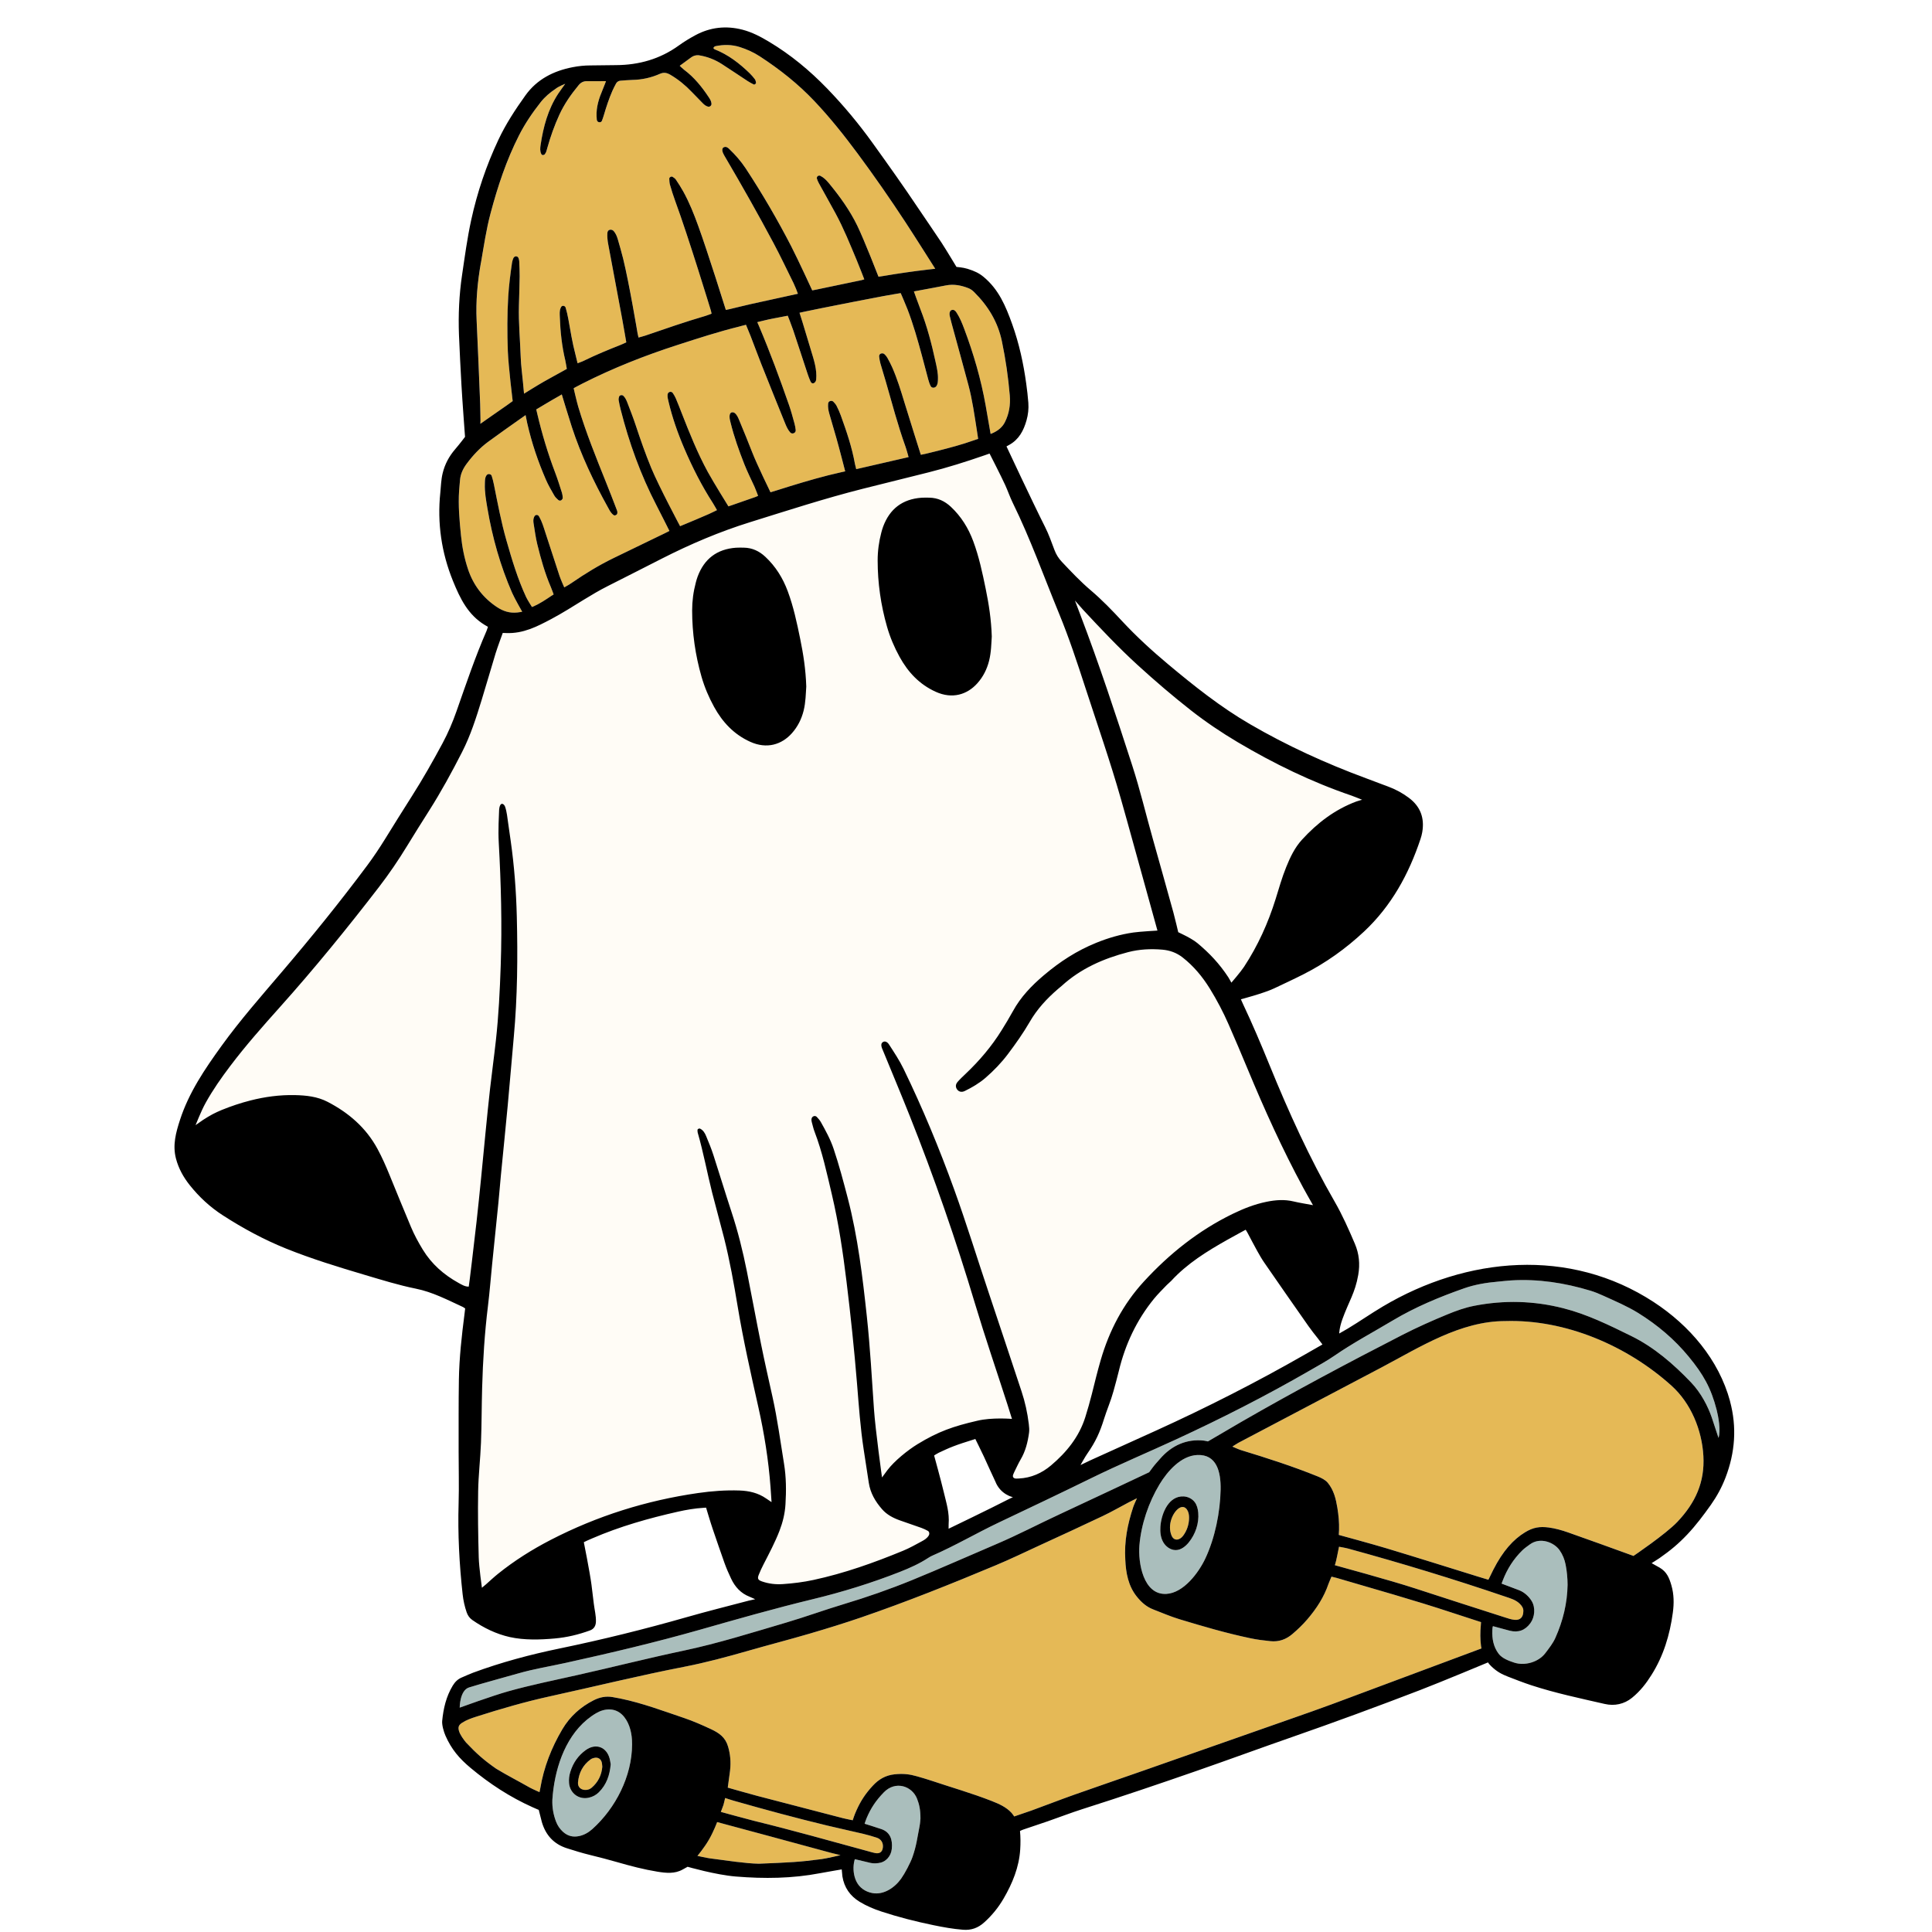 <svg xmlns="http://www.w3.org/2000/svg" xmlns:xlink="http://www.w3.org/1999/xlink" width="500" zoomAndPan="magnify" viewBox="0 0 375 375" height="500" preserveAspectRatio="xMidYMid meet" version="1.0"><defs><clipPath id="a08ca153f8"><path d="M 33.438 5 L 337 5 L 337 374.695 L 33.438 374.695 Z M 33.438 5 " clip-rule="nonzero"/></clipPath></defs><rect x="-37.5" width="450" fill="#ffffff" y="-37.5" height="450" fill-opacity="1"/><rect x="-37.5" width="450" fill="#ffffff" y="-37.5" height="450" fill-opacity="1"/><path fill="#fffcf6" d="M 264.387 155.234 C 264.387 155.234 263.957 155.34 263.262 155.57 C 259.098 157.125 255.672 159.742 252.707 162.992 C 251.305 164.527 250.418 166.398 249.645 168.316 C 248.828 170.332 248.242 172.422 247.598 174.496 C 246.145 179.16 244.152 183.57 241.465 187.66 C 240.805 188.664 239.012 190.734 239.012 190.734 C 239.012 190.734 238.578 189.934 238.402 189.664 C 236.684 187.055 234.793 185.043 232.422 183.062 C 231.695 182.457 230.457 181.789 229.586 181.371 C 229.09 181.129 228.695 180.938 228.695 180.938 C 228.695 180.938 228.066 178.238 227.762 177.141 C 226.434 172.352 225.102 167.562 223.75 162.781 C 222.414 158.055 221.285 153.27 219.77 148.59 C 216.586 138.754 213.359 128.93 209.668 119.266 C 209.504 118.84 208.645 116.562 208.645 116.562 C 208.645 116.562 209.898 118.004 210.242 118.371 C 213.668 122.051 217.113 125.711 220.836 129.105 C 224.18 132.152 227.598 135.09 231.156 137.875 C 234.039 140.133 237.07 142.176 240.219 144.047 C 247.266 148.23 254.594 151.797 262.359 154.441 C 262.844 154.605 264.387 155.234 264.387 155.234 Z M 252.941 230.516 C 253.508 231.566 254.109 232.598 254.852 233.918 C 253.414 233.648 252.234 233.473 251.082 233.195 C 249.309 232.77 247.559 232.91 245.812 233.27 C 243.504 233.742 241.328 234.598 239.215 235.629 C 232.598 238.859 226.953 243.359 221.996 248.766 C 217.977 253.152 215.305 258.285 213.652 263.965 C 213.016 266.16 212.473 268.383 211.918 270.598 C 211.543 272.098 211.121 273.578 210.656 275.051 C 209.449 278.906 207.004 281.895 203.996 284.434 C 202.23 285.93 200.137 286.871 197.75 286.973 C 197.578 286.98 197.406 286.996 197.234 286.988 C 196.715 286.973 196.488 286.676 196.656 286.215 C 196.754 285.949 196.879 285.688 197.008 285.434 C 197.363 284.715 197.691 283.98 198.098 283.293 C 199.051 281.684 199.488 279.918 199.738 278.098 C 199.812 277.539 199.754 276.957 199.688 276.391 C 199.426 274.227 198.961 272.109 198.273 270.043 C 196.16 263.695 194.07 257.344 191.941 251.008 C 189.684 244.289 187.609 237.512 185.195 230.844 C 182.312 222.883 179.078 215.074 175.375 207.457 C 174.574 205.801 173.559 204.285 172.57 202.746 C 172.414 202.508 172.23 202.301 171.941 202.195 C 171.547 202.051 171.098 202.336 171.066 202.742 C 171.035 203.23 171.27 203.629 171.441 204.047 C 173.152 208.227 174.902 212.383 176.574 216.578 C 181.328 228.535 185.547 240.676 189.238 253.008 C 191.203 259.574 193.43 266.066 195.539 272.59 C 195.68 273.027 195.812 273.465 195.949 273.902 C 196.336 275.148 196.418 275.406 196.418 275.406 C 196.418 275.406 192.508 275.07 189.645 275.777 C 185.035 276.844 182.121 277.844 178.102 280.305 C 176.18 281.477 173.613 283.551 172.25 285.348 C 172.043 285.621 171.195 286.773 171.195 286.773 C 171.195 286.773 169.922 277.637 169.637 273.527 C 169.223 267.539 168.898 261.535 168.258 255.566 C 167.426 247.84 166.516 240.113 164.551 232.562 C 163.715 229.355 162.867 226.152 161.812 223.004 C 161.191 221.148 160.254 219.449 159.301 217.75 C 159.109 217.41 158.824 217.113 158.562 216.816 C 158.402 216.637 158.152 216.57 157.934 216.648 C 157.645 216.758 157.508 217.02 157.5 217.324 C 157.496 217.492 157.531 217.668 157.574 217.828 C 157.738 218.438 157.871 219.055 158.094 219.641 C 159.613 223.605 160.496 227.746 161.469 231.859 C 162.781 237.43 163.617 243.082 164.309 248.762 C 165.113 255.348 165.809 261.941 166.344 268.551 C 166.691 272.824 166.992 277.105 167.637 281.348 C 167.965 283.496 168.305 285.641 168.625 287.785 C 168.926 289.781 169.898 291.441 171.199 292.93 C 172.129 293.996 173.336 294.633 174.645 295.098 C 176.043 295.598 177.453 296.062 178.852 296.562 C 179.277 296.719 179.691 296.914 180.09 297.133 C 180.395 297.301 180.449 297.734 180.266 298.043 C 179.957 298.551 179.469 298.867 178.969 299.137 C 177.762 299.785 176.566 300.473 175.301 300.992 C 169.645 303.324 163.887 305.375 157.891 306.668 C 155.934 307.09 153.945 307.332 151.949 307.469 C 150.566 307.566 149.207 307.41 147.895 306.949 C 147.117 306.68 146.98 306.406 147.27 305.664 C 147.543 304.973 147.859 304.301 148.199 303.641 C 149.297 301.508 150.422 299.391 151.289 297.145 C 151.938 295.469 152.352 293.762 152.461 291.984 C 152.617 289.355 152.609 286.738 152.18 284.117 C 151.469 279.777 150.898 275.41 149.938 271.109 C 149.176 267.707 148.406 264.305 147.715 260.891 C 146.762 256.184 145.906 251.461 144.961 246.754 C 144.176 242.828 143.215 238.949 141.957 235.141 C 140.754 231.504 139.656 227.836 138.473 224.195 C 138.066 222.949 137.562 221.73 137.059 220.516 C 136.82 219.938 136.504 219.387 135.906 219.074 C 135.715 218.977 135.387 219.125 135.387 219.324 C 135.387 219.492 135.375 219.672 135.422 219.832 C 136.531 223.68 137.254 227.621 138.23 231.5 C 138.969 234.438 139.801 237.352 140.539 240.289 C 141.645 244.668 142.438 249.117 143.176 253.57 C 144.262 260.117 145.727 266.582 147.18 273.051 C 148.332 278.191 149.16 283.379 149.555 288.633 C 149.617 289.469 149.754 291.562 149.754 291.562 C 149.754 291.562 148.887 290.977 148.707 290.852 C 147.148 289.77 145.402 289.367 143.531 289.305 C 140.832 289.215 138.152 289.41 135.492 289.797 C 125.453 291.242 115.902 294.234 106.883 298.895 C 103.27 300.758 99.836 302.918 96.66 305.473 C 95.859 306.117 95.109 306.828 94.336 307.508 C 94.129 307.688 93.535 308.18 93.535 308.18 C 93.535 308.18 92.965 304.168 92.914 302.297 C 92.801 298.008 92.73 293.719 92.805 289.43 C 92.859 286.289 93.234 283.152 93.355 280.012 C 93.492 276.469 93.477 272.922 93.578 269.379 C 93.727 264.059 94.059 258.754 94.707 253.469 C 95.039 250.801 95.242 248.121 95.512 245.445 C 95.914 241.465 96.332 237.484 96.73 233.504 C 96.906 231.738 97.043 229.973 97.211 228.207 C 97.652 223.652 98.121 219.102 98.547 214.547 C 98.961 210.105 99.316 205.66 99.723 201.219 C 100.434 193.461 100.5 185.684 100.305 177.902 C 100.184 172.984 99.816 168.082 99.121 163.207 C 98.957 162.066 98.797 160.926 98.633 159.789 C 98.477 158.723 98.387 157.617 98.039 156.594 C 97.883 156.129 97.344 155.707 97.059 156.344 C 96.836 156.852 96.867 157.441 96.844 157.98 C 96.816 158.605 96.789 159.227 96.773 159.852 C 96.738 161.086 96.738 162.324 96.805 163.559 C 97.246 171.5 97.457 179.449 97.184 187.402 C 97.02 192.258 96.777 197.113 96.246 201.949 C 95.902 205.074 95.469 208.188 95.113 211.312 C 94.793 214.152 94.52 216.996 94.234 219.844 C 93.945 222.746 93.676 225.648 93.387 228.551 C 93.102 231.395 92.816 234.238 92.5 237.078 C 92.043 241.113 91.047 249.531 90.98 249.73 C 90.25 249.754 89.59 249.34 89.004 249.016 C 86.152 247.438 83.766 245.355 82.055 242.543 C 81.191 241.125 80.398 239.668 79.758 238.137 C 78.371 234.812 76.996 231.484 75.641 228.148 C 74.93 226.398 74.172 224.676 73.277 223.012 C 71.051 218.891 67.672 215.98 63.57 213.859 C 61.594 212.836 59.418 212.605 57.242 212.559 C 54.312 212.492 51.422 212.879 48.586 213.602 C 46.703 214.082 44.859 214.703 43.059 215.434 C 41.727 215.973 40.699 216.535 39.426 217.359 C 39.18 217.539 37.949 218.391 37.949 218.391 C 37.949 218.391 38.473 217.117 38.602 216.828 C 39.008 215.887 39.422 214.938 39.922 214.043 C 41.312 211.539 42.953 209.199 44.676 206.914 C 47.684 202.941 50.98 199.215 54.297 195.508 C 61.016 188.004 67.371 180.203 73.516 172.223 C 75.504 169.637 77.336 166.945 79.035 164.156 C 80.43 161.863 81.863 159.586 83.305 157.32 C 85.637 153.645 87.715 149.832 89.691 145.961 C 91.336 142.742 92.426 139.305 93.48 135.859 C 94.402 132.855 95.277 129.836 96.188 126.828 C 96.52 125.734 97.582 122.852 97.582 122.852 C 97.582 122.852 97.766 122.855 98.262 122.875 C 101.547 123.004 104.207 121.629 106.988 120.156 C 109.156 119.008 111.234 117.68 113.328 116.395 C 114.836 115.465 116.359 114.562 117.945 113.766 C 121.465 111.992 124.977 110.195 128.492 108.406 C 134 105.605 139.668 103.195 145.582 101.355 C 152.836 99.098 160.059 96.742 167.43 94.879 C 171.691 93.797 175.965 92.758 180.23 91.684 C 183.891 90.762 187.484 89.625 191.047 88.387 L 192.07 88.031 C 192.07 88.031 194.305 92.402 195.09 94.113 C 195.613 95.254 196.012 96.457 196.566 97.586 C 199.996 104.574 202.605 111.906 205.562 119.094 C 207.5 123.797 209.09 128.637 210.664 133.477 C 212.996 140.648 215.484 147.773 217.551 155.031 C 219.133 160.582 220.629 166.156 222.188 171.715 C 222.945 174.41 224.652 180.625 224.652 180.625 C 224.652 180.625 221.305 180.812 220.004 180.996 C 217.496 181.352 215.102 182.051 212.766 183 C 208.988 184.535 205.742 186.637 202.602 189.297 C 200.227 191.309 198.105 193.516 196.598 196.273 C 195.914 197.527 195.168 198.75 194.414 199.965 C 192.477 203.094 190.105 205.875 187.441 208.406 C 186.902 208.918 186.359 209.43 185.871 209.988 C 185.453 210.465 185.445 210.973 185.734 211.41 C 186.055 211.891 186.617 212.07 187.25 211.766 C 188.691 211.066 190.07 210.25 191.289 209.195 C 192.895 207.809 194.359 206.285 195.637 204.586 C 197.152 202.574 198.605 200.523 199.867 198.34 C 201.285 195.883 203.176 193.832 205.312 191.996 C 205.574 191.77 205.844 191.559 206.098 191.332 C 209.789 187.973 214.203 186.043 218.965 184.809 C 221.141 184.242 223.367 184.137 225.605 184.328 C 227.055 184.449 228.367 184.922 229.543 185.84 C 231.691 187.523 233.398 189.582 234.82 191.883 C 236.203 194.121 237.422 196.453 238.48 198.863 C 239.742 201.742 240.969 204.637 242.176 207.539 C 245.426 215.355 248.91 223.062 252.938 230.516 Z M 156.496 133.246 C 156.383 129.879 155.918 126.949 155.32 124.035 C 154.68 120.898 154.02 117.77 152.902 114.762 C 151.953 112.199 150.555 109.941 148.551 108.07 C 147.375 106.973 146.016 106.332 144.395 106.301 C 143.883 106.289 143.367 106.273 142.852 106.312 C 139.164 106.574 136.688 108.465 135.406 111.926 C 135.266 112.301 135.156 112.688 135.055 113.074 C 134.582 114.848 134.34 116.656 134.344 118.496 C 134.348 122.867 134.961 127.152 136.164 131.348 C 136.746 133.387 137.574 135.336 138.594 137.191 C 140.234 140.172 142.438 142.535 145.609 143.977 C 148.848 145.445 151.734 144.52 153.695 142.324 C 154.816 141.066 155.559 139.602 155.973 137.961 C 156.395 136.281 156.398 134.566 156.492 133.246 Z M 189.707 132.621 C 190.828 131.363 191.57 129.898 191.984 128.258 C 192.406 126.582 192.41 124.863 192.504 123.543 C 192.395 120.176 191.926 117.246 191.332 114.332 C 190.691 111.195 190.027 108.066 188.914 105.059 C 187.965 102.496 186.562 100.238 184.559 98.367 C 183.387 97.27 182.027 96.629 180.406 96.598 C 179.891 96.586 179.375 96.57 178.863 96.609 C 175.172 96.871 172.695 98.762 171.414 102.223 C 171.277 102.598 171.168 102.984 171.066 103.367 C 170.594 105.145 170.352 106.953 170.355 108.793 C 170.359 113.164 170.973 117.449 172.176 121.645 C 172.758 123.684 173.582 125.633 174.605 127.488 C 176.246 130.469 178.449 132.832 181.621 134.27 C 184.859 135.742 187.746 134.812 189.707 132.621 Z M 189.707 132.621 " fill-opacity="1" fill-rule="nonzero"/><path fill="#aabebc" d="M 232.414 282.414 C 229.238 282.539 226.602 285.562 225.062 288.109 C 222.945 291.617 221.504 295.859 221.16 299.945 C 220.879 303.27 221.879 309.633 226.402 309.375 C 229.746 309.18 232.656 305.262 233.953 302.508 C 235.824 298.535 236.836 293.527 236.918 289.141 C 236.984 285.613 236.125 282.27 232.414 282.414 Z M 230.73 299.391 C 230.121 300.141 229.223 300.871 228.207 300.871 C 227.176 300.867 226.234 300.156 225.75 299.273 C 225.266 298.383 225.164 297.34 225.238 296.32 C 225.246 296.195 225.258 296.066 225.273 295.941 C 225.535 293.59 226.887 290.32 229.734 290.449 C 230.566 290.488 231.391 290.887 231.891 291.551 C 232.332 292.133 232.516 292.875 232.578 293.602 C 232.758 295.672 232.035 297.781 230.73 299.387 Z M 120.75 332.816 C 119.324 331.441 117.336 331.574 115.719 332.527 C 110.594 335.543 108.199 341.543 107.426 347.188 C 107.328 347.91 107.258 348.633 107.211 349.359 C 107.164 350.824 107.406 352.219 107.926 353.574 C 108.215 354.336 108.652 354.988 109.258 355.539 C 110.172 356.371 111.211 356.641 112.426 356.379 C 113.414 356.164 114.234 355.68 114.965 355.023 C 119.504 350.957 122.668 344.75 122.688 338.586 C 122.688 338.293 122.68 337.996 122.664 337.703 C 122.566 335.984 122.02 334.051 120.746 332.816 Z M 116.23 347.879 C 115.688 348.418 115.039 348.758 114.309 348.926 C 112.371 349.371 110.621 348.082 110.453 346.102 C 110.387 345.355 110.484 344.621 110.703 343.91 C 111.238 342.172 112.219 340.742 113.707 339.68 C 115.629 338.301 117.723 339.051 118.332 341.34 C 118.43 341.723 118.48 342.117 118.539 342.445 C 118.355 344.559 117.723 346.398 116.23 347.879 Z M 304.27 307.617 C 304.207 311.199 303.375 314.613 301.914 317.875 C 301.422 318.977 300.668 319.918 299.945 320.875 C 298.625 322.625 295.957 323.383 293.902 322.707 C 292.852 322.363 291.551 321.883 290.863 320.965 C 289.871 319.625 289.59 318.062 289.66 316.434 C 289.684 315.793 289.777 315.633 289.777 315.633 C 289.777 315.633 292.188 316.297 293.016 316.508 C 294.699 316.941 296.035 316.445 297.051 315.047 C 297.898 313.887 298.082 312.031 297.285 310.734 C 296.734 309.84 295.859 309.043 294.859 308.656 C 293.953 308.309 291.457 307.371 291.457 307.371 L 291.68 306.785 C 292.527 304.566 293.77 302.602 295.465 300.938 C 295.906 300.504 296.434 300.145 296.938 299.773 C 298.973 298.273 301.664 299.391 302.707 300.879 C 303.309 301.734 303.688 302.684 303.887 303.699 C 304.141 304.992 304.258 306.297 304.266 307.617 Z M 177.996 349.121 C 178.422 350.199 178.668 351.242 178.664 353.008 C 178.633 353.258 178.605 353.887 178.48 354.5 C 178.004 356.855 177.898 358.184 177.109 360.449 C 176.711 361.59 175.621 363.633 174.922 364.621 C 173.684 366.375 171.547 367.852 169.312 367.438 C 167.988 367.191 166.824 366.418 166.227 365.199 C 165.68 364.078 165.555 362.746 165.754 361.523 C 165.824 361.117 165.93 360.867 165.93 360.867 C 165.93 360.867 168.168 361.395 169 361.594 C 169.508 361.719 170.348 361.699 170.992 361.523 C 171.887 361.285 172.941 360.371 173.098 358.844 C 173.277 357.055 172.762 355.621 171.105 355.039 C 170.246 354.738 167.82 353.98 167.82 353.98 C 167.82 353.98 168.051 353.262 168.184 352.941 C 169.039 350.922 170.012 349.488 171.539 347.906 C 173.805 345.562 177.027 346.66 177.996 349.117 Z M 333.203 273.656 C 332.105 269.395 330.617 266.777 327.809 263.355 C 325.02 259.961 321.723 257.172 317.996 254.863 C 315.852 253.535 313.531 252.559 311.246 251.516 C 310.418 251.141 309.566 250.781 308.695 250.52 C 303.68 249 298.562 248.207 293.309 248.527 C 292.453 248.582 291.602 248.695 290.746 248.766 C 288.52 248.953 286.316 249.316 284.211 250.055 C 279.402 251.738 274.707 253.691 270.32 256.309 C 266.547 258.566 262.66 260.629 259.027 263.137 C 257.48 264.203 255.812 265.102 254.176 266.047 C 245.758 270.91 237.105 275.312 228.277 279.387 C 222.832 281.902 217.301 284.223 211.91 286.863 C 205.906 289.809 199.867 292.668 193.828 295.539 C 189.492 297.602 185.348 300.043 180.941 301.961 C 180.68 302.074 180.43 302.219 180.191 302.375 C 178.461 303.508 176.586 304.348 174.668 305.102 C 169.129 307.277 163.473 309.02 157.68 310.422 C 150.355 312.195 143.098 314.266 135.848 316.332 C 127.219 318.789 118.492 320.848 109.734 322.777 C 106.441 323.5 103.695 323.918 100.449 324.848 C 97.977 325.555 93.516 326.758 91.059 327.527 C 89.227 328.078 89.23 331.453 89.23 331.453 C 89.23 331.453 95.59 329.141 98.613 328.293 C 103.016 327.059 107.492 326.148 111.953 325.152 C 118.867 323.609 125.73 321.855 132.664 320.395 C 139.434 318.969 146.027 316.879 152.656 314.922 C 156.379 313.824 160.031 312.484 163.75 311.367 C 168.242 310.02 172.668 308.477 177.004 306.707 C 182.504 304.461 187.934 302.039 193.398 299.707 C 197.605 297.914 201.652 295.781 205.801 293.859 C 211.141 291.387 223.059 285.758 223.059 285.758 C 223.059 285.758 223.168 285.602 223.664 284.934 C 224.176 284.246 224.613 283.797 225.172 283.148 C 227.387 280.582 230.324 279.238 233.707 279.625 C 234.02 279.672 234.453 279.781 234.453 279.781 C 234.453 279.781 239.035 277.086 240.965 275.973 C 251.219 270.066 261.664 264.512 272.191 259.109 C 275.039 257.648 277.965 256.348 280.922 255.129 C 282.613 254.43 284.34 253.809 286.141 253.457 C 291.953 252.32 297.734 252.469 303.477 253.938 C 308.105 255.117 312.363 257.223 316.613 259.312 C 321.082 261.512 324.793 264.738 328.215 268.309 C 330.184 270.359 331.523 273.004 332.262 275.16 C 332.586 276.184 333.238 278.082 333.562 279.105 C 334.051 277.656 333.508 274.828 333.207 273.66 Z M 333.203 273.656 " fill-opacity="1" fill-rule="nonzero"/><path fill="#e5b956" d="M 287.465 319.453 C 287.512 319.844 287.562 319.953 287.562 319.953 C 287.562 319.953 267.875 327.316 258.344 330.852 C 255.938 331.746 253.508 332.586 251.082 333.438 C 241.332 336.867 231.578 340.297 221.82 343.715 C 217.402 345.262 212.969 346.77 208.555 348.336 C 205.758 349.328 202.992 350.41 200.199 351.422 C 199.289 351.754 196.855 352.574 196.855 352.574 C 196.855 352.574 196.609 352.184 196.359 351.895 C 195.309 350.746 193.965 350.148 192.461 349.562 C 188.629 348.062 184.672 346.934 180.773 345.621 C 179.855 345.312 178.918 345.051 177.984 344.781 C 176.59 344.379 175.359 344.211 173.621 344.395 C 171.879 344.578 170.547 345.367 169.383 346.633 C 168.02 348.113 167.082 349.5 166.227 351.418 C 165.828 352.281 165.512 353.312 165.512 353.312 C 165.512 353.312 164.066 353.023 163.68 352.922 C 158.098 351.469 152.52 350.012 146.934 348.566 C 145.664 348.238 141.258 346.973 141.258 346.973 C 141.258 346.973 141.59 344.566 141.699 343.715 C 141.906 341.898 141.727 340.418 141.324 339.035 C 140.805 337.23 139.633 336.379 137.914 335.582 C 136.254 334.816 134.586 334.074 132.852 333.488 C 128.742 332.098 124.676 330.559 120.41 329.68 C 119.91 329.578 119.402 329.484 118.898 329.398 C 117.609 329.18 116.395 329.426 115.242 330.012 C 112.684 331.312 110.629 333.156 109.156 335.641 C 107.039 339.219 105.551 343.027 104.863 347.137 C 104.824 347.359 104.719 347.855 104.719 347.855 C 104.719 347.855 103.262 347.207 102.82 346.957 C 100.539 345.66 98.551 344.664 96.305 343.301 C 93.973 341.68 92.535 340.418 90.457 338.219 C 89.98 337.637 89.277 336.684 89.082 335.957 C 88.879 335.203 89.043 334.801 89.719 334.371 C 90.547 333.844 91.461 333.516 92.387 333.219 C 97.121 331.711 101.895 330.316 106.75 329.25 C 115.453 327.344 124.105 325.211 132.855 323.508 C 137.008 322.699 141.086 321.602 145.148 320.434 C 149.156 319.285 153.191 318.242 157.191 317.07 C 160.531 316.094 163.863 315.066 167.156 313.934 C 175.965 310.91 184.609 307.449 193.195 303.855 C 196.094 302.641 198.926 301.277 201.777 299.961 C 205.879 298.07 209.98 296.195 214.055 294.254 C 215.859 293.395 217.332 292.527 219.102 291.598 C 219.57 291.359 220.684 290.809 220.684 290.809 C 220.684 290.809 220.098 292.086 219.961 292.504 C 218.84 295.91 218.203 299.145 218.418 302.727 C 218.527 305.316 219.012 307.84 220.629 309.867 C 221.504 310.965 222.504 311.867 223.82 312.379 C 225.523 313.043 227.207 313.766 228.953 314.293 C 233.488 315.668 238.039 317 242.684 317.98 C 243.969 318.25 245.273 318.41 246.582 318.547 C 248.234 318.715 249.617 318.215 250.855 317.164 C 251.898 316.27 252.887 315.324 253.781 314.277 C 255.543 312.215 256.996 309.98 257.871 307.395 C 257.961 307.125 258.441 306.023 258.441 306.023 C 258.441 306.023 259.289 306.227 259.453 306.273 C 266.902 308.473 274.387 310.555 281.766 312.992 C 283.445 313.547 287.465 314.848 287.465 314.848 C 287.465 314.848 287.465 315.047 287.422 315.516 C 287.301 316.828 287.297 318.141 287.461 319.453 Z M 324.438 268.957 C 315.824 261.199 303.871 256.055 292.152 256.41 C 283.449 256.41 275.562 261.496 268.133 265.418 C 258.891 270.301 249.641 275.164 240.391 280.035 C 240.09 280.195 239.203 280.777 239.203 280.777 C 239.203 280.777 240.43 281.32 240.863 281.457 C 245.891 282.992 250.891 284.586 255.762 286.566 C 256.484 286.859 257.258 287.234 257.734 287.82 C 258.891 289.23 259.293 290.906 259.586 292.68 C 259.816 294.094 259.953 295.512 259.91 296.949 L 259.859 297.922 C 259.859 297.922 266.406 299.703 269.082 300.512 C 275.094 302.324 281.082 304.219 287.078 306.074 C 287.57 306.227 288.898 306.621 288.898 306.621 C 288.898 306.621 289.562 305.242 289.848 304.68 C 291.719 301.02 293.734 298.812 295.984 297.426 C 297.586 296.441 298.859 296.258 300.629 296.484 C 301.832 296.637 303.254 297.039 304.387 297.441 C 308.363 298.867 312.348 300.27 316.312 301.727 C 316.98 301.973 317.059 302 317.059 302 C 317.059 302 323.336 297.758 325.594 295.367 C 329.074 291.688 330.914 287.684 330.625 282.582 C 330.344 277.566 328.215 272.352 324.438 268.953 Z M 149.191 356.352 C 146.109 355.527 139.191 353.66 139.191 353.66 C 139.191 353.66 138.512 355.5 137.586 357.098 C 136.664 358.695 135.371 360.219 135.371 360.219 C 135.371 360.219 137.207 360.629 137.77 360.699 C 141.223 361.148 144.617 361.691 147.289 361.742 C 153.152 361.504 155.258 361.418 159.484 360.84 C 160.273 360.75 163.133 360.078 163.133 360.078 C 163.133 360.078 161.613 359.715 161.398 359.656 C 157.328 358.551 153.262 357.438 149.188 356.352 Z M 149.191 356.352 " fill-opacity="1" fill-rule="nonzero"/><path fill="#e5b956" d="M 196 76.781 C 196.148 78.578 195.871 80.312 195.051 81.945 C 194.562 82.918 193.773 83.539 192.828 84 C 192.477 84.172 192.277 84.23 192.277 84.23 C 192.277 84.23 191.594 80.305 191.309 78.672 C 190.406 73.594 188.965 68.66 187.152 63.832 C 186.75 62.766 186.324 61.695 185.699 60.73 C 185.488 60.402 185.227 60.047 184.738 60.176 C 184.387 60.27 184.215 60.758 184.352 61.355 C 184.543 62.188 184.773 63.016 185 63.844 C 185.992 67.48 187.004 71.117 187.973 74.762 C 188.742 77.637 189.141 80.59 189.605 83.523 C 189.652 83.805 189.859 85.199 189.859 85.199 C 189.859 85.199 189.66 85.242 188.949 85.496 C 186.684 86.305 184.363 86.914 182.039 87.504 C 181.262 87.703 180.488 87.898 179.707 88.078 C 178.82 88.285 178.727 88.266 178.727 88.266 C 178.727 88.266 176.492 81.211 175.543 78.094 C 174.844 75.797 174.145 73.5 173.172 71.301 C 172.898 70.672 172.574 70.066 172.242 69.465 C 172.109 69.219 171.918 68.992 171.719 68.797 C 171.504 68.582 171.219 68.52 170.93 68.66 C 170.703 68.77 170.617 69.008 170.645 69.23 C 170.699 69.684 170.77 70.141 170.895 70.578 C 171.223 71.73 171.59 72.875 171.922 74.027 C 173.141 78.254 174.254 82.512 175.742 86.66 C 175.973 87.301 176.355 88.727 176.355 88.727 L 166.191 91.066 C 166.191 91.066 165.973 90.211 165.941 90.039 C 165.367 86.816 164.316 83.734 163.207 80.668 C 162.977 80.023 162.691 79.398 162.383 78.789 C 162.234 78.488 161.992 78.23 161.758 77.98 C 161.598 77.809 161.359 77.781 161.121 77.852 C 160.867 77.93 160.762 78.141 160.738 78.367 C 160.68 79 160.777 79.625 160.949 80.234 C 161.422 81.879 161.906 83.523 162.379 85.172 C 162.898 86.984 164.051 91.492 164.051 91.492 L 163.273 91.664 C 159.922 92.402 156.637 93.367 153.355 94.371 C 152.484 94.641 151.613 94.922 150.742 95.191 L 149.551 95.559 C 149.551 95.559 146.887 90.09 146.004 87.793 C 145.199 85.715 144.344 83.656 143.492 81.598 C 143.273 81.074 143.066 80.523 142.59 80.16 C 142.469 80.066 142.27 80.016 142.117 80.031 C 141.871 80.051 141.715 80.238 141.656 80.473 C 141.523 80.992 141.672 81.488 141.793 81.992 C 142.473 84.773 143.438 87.465 144.484 90.125 C 145.07 91.609 145.793 93.047 146.457 94.5 C 146.621 94.863 147.141 96.23 147.141 96.23 C 147.141 96.23 147.145 96.289 146.609 96.477 C 145.102 97.012 143.594 97.539 142.078 98.055 L 141.387 98.289 C 141.387 98.289 138.492 93.633 137.395 91.629 C 135.391 87.957 133.84 84.082 132.32 80.191 C 131.949 79.234 131.574 78.273 131.172 77.328 C 131.02 76.965 130.805 76.621 130.586 76.293 C 130.453 76.094 130.211 76.012 129.98 76.082 C 129.754 76.152 129.605 76.336 129.578 76.586 C 129.527 77.051 129.648 77.488 129.754 77.938 C 130.492 81.062 131.547 84.082 132.812 87.027 C 134.391 90.711 136.191 94.281 138.371 97.652 C 138.59 97.988 139.164 99.02 139.164 99.02 C 139.164 99.02 138.086 99.559 137.57 99.785 C 135.945 100.496 134.312 101.184 132.676 101.859 L 132.004 102.141 C 132.004 102.141 127.914 94.473 126.422 90.875 C 125.285 88.129 124.309 85.324 123.375 82.5 C 122.891 81.035 122.324 79.598 121.77 78.16 C 121.586 77.684 121.383 77.207 121 76.84 C 120.75 76.598 120.25 76.688 120.16 77.016 C 120.102 77.234 120.043 77.473 120.082 77.684 C 120.188 78.305 120.32 78.918 120.477 79.527 C 122.113 85.977 124.363 92.203 127.434 98.117 C 128.172 99.539 129.934 103.055 129.934 103.055 L 129.445 103.309 C 128.992 103.551 128.523 103.762 128.059 103.984 C 125.074 105.43 122.09 106.875 119.109 108.32 C 116.273 109.695 113.594 111.336 111 113.121 C 110.625 113.379 110.238 113.621 109.836 113.84 C 109.695 113.914 109.523 114.02 109.523 114.02 C 109.523 114.02 108.824 112.453 108.609 111.805 C 107.672 108.984 106.758 106.156 105.84 103.332 C 105.508 102.297 105.203 101.25 104.66 100.301 C 104.551 100.109 104.395 99.93 104.121 99.961 C 103.852 99.988 103.738 100.203 103.652 100.402 C 103.457 100.84 103.52 101.305 103.594 101.754 C 103.809 103.051 103.973 104.363 104.285 105.637 C 104.984 108.469 105.766 111.277 106.922 113.965 C 107.059 114.277 107.461 115.387 107.461 115.387 C 107.461 115.387 107.277 115.488 107.016 115.664 C 105.926 116.398 104.832 117.133 103.625 117.676 C 103.316 117.816 103.254 117.824 103.254 117.824 C 103.254 117.824 102.359 116.418 102.121 115.898 C 100.477 112.363 99.367 108.637 98.297 104.898 C 97.273 101.32 96.594 97.668 95.863 94.023 C 95.754 93.465 95.605 92.91 95.434 92.367 C 95.363 92.152 95.148 92.023 94.895 92.02 C 94.629 92.016 94.473 92.184 94.359 92.383 C 94.098 92.852 94.133 93.375 94.113 93.887 C 94.051 95.5 94.34 97.078 94.605 98.656 C 95.562 104.316 97.109 109.809 99.402 115.078 C 99.859 116.125 101.359 118.746 101.359 118.746 C 101.359 118.746 100.844 118.844 100.391 118.891 C 98.914 119.043 97.684 118.652 96.453 117.836 C 93.738 116.031 91.867 113.559 90.836 110.477 C 90.125 108.359 89.695 106.164 89.473 103.941 C 89.18 101.039 88.914 98.129 89.109 95.207 C 89.156 94.523 89.23 93.84 89.289 93.156 C 89.387 91.977 89.879 90.961 90.57 90.027 C 91.766 88.406 93.133 86.941 94.754 85.746 C 96.824 84.223 98.934 82.746 101.031 81.262 C 101.305 81.066 102.016 80.574 102.016 80.574 C 102.016 80.574 102.25 81.734 102.336 82.172 C 103.238 86.094 104.418 89.551 105.969 93.125 C 106.422 94.172 107.004 95.164 107.566 96.152 C 107.762 96.492 108.062 96.781 108.355 97.043 C 108.523 97.195 108.793 97.227 108.988 97.062 C 109.105 96.961 109.23 96.785 109.223 96.645 C 109.215 96.309 109.168 95.961 109.066 95.641 C 108.648 94.336 108.242 93.023 107.754 91.742 C 106.328 87.996 105.188 84.164 104.27 80.266 L 104.082 79.469 C 104.082 79.469 107.227 77.582 108.477 76.891 C 108.941 76.633 109.035 76.551 109.035 76.551 C 109.035 76.551 110.387 81.043 110.992 82.887 C 112.781 88.34 115.227 93.5 118.008 98.504 C 118.309 99.047 118.578 99.637 119.133 99.996 C 119.348 100.137 119.742 99.941 119.805 99.684 C 119.898 99.312 119.734 99.008 119.613 98.695 C 118.953 96.988 118.297 95.281 117.617 93.586 C 115.676 88.758 113.719 83.938 112.23 78.945 C 111.938 77.961 111.344 75.371 111.344 75.371 C 111.344 75.371 111.398 75.305 111.77 75.117 C 112.18 74.914 112.578 74.688 112.984 74.48 C 118.961 71.445 125.176 68.996 131.547 66.941 C 135.516 65.66 139.48 64.367 143.535 63.371 C 143.758 63.316 143.973 63.234 144.195 63.191 C 144.504 63.129 144.789 63.035 144.789 63.035 C 144.789 63.035 145.461 64.645 145.688 65.23 C 146.395 67.039 147.051 68.867 147.77 70.676 C 149.266 74.445 150.785 78.211 152.309 81.973 C 152.586 82.656 152.863 83.355 153.363 83.922 C 153.523 84.102 153.754 84.18 153.988 84.113 C 154.297 84.027 154.469 83.773 154.441 83.473 C 154.395 83.02 154.309 82.566 154.184 82.129 C 153.863 80.973 153.559 79.805 153.168 78.676 C 151.359 73.492 149.461 68.344 147.32 63.289 C 147.23 63.082 146.984 62.527 146.984 62.527 C 146.984 62.527 148.977 62.031 149.91 61.852 C 150.898 61.664 152.898 61.281 152.898 61.281 C 152.898 61.281 153.656 63.199 153.961 64.109 C 154.906 66.926 155.82 69.758 156.754 72.578 C 156.914 73.066 157.105 73.547 157.305 74.016 C 157.633 74.781 158.352 74.309 158.414 73.68 C 158.602 71.73 157.984 69.895 157.43 68.051 C 156.863 66.184 156.301 64.316 155.734 62.449 C 155.668 62.23 155.18 60.707 155.18 60.707 L 156.285 60.465 C 157.402 60.223 158.523 60 159.641 59.777 C 163.566 59.004 167.484 58.211 171.418 57.48 C 172.527 57.273 174.82 56.891 174.82 56.891 C 174.82 56.891 175.75 59.016 176.137 60.027 C 177.266 62.965 178.125 65.988 178.941 69.027 C 179.355 70.57 179.75 72.121 180.172 73.668 C 180.289 74.102 180.434 74.543 180.637 74.941 C 180.863 75.383 181.504 75.336 181.773 74.918 C 182.035 74.508 182.035 74.055 182.051 73.598 C 182.094 72.441 181.824 71.32 181.582 70.207 C 180.828 66.742 179.938 63.312 178.645 60.004 C 178.227 58.941 177.383 56.566 177.383 56.566 C 177.383 56.566 177.785 56.492 178.051 56.441 C 179.902 56.09 181.758 55.766 183.605 55.398 C 185.125 55.098 186.555 55.383 187.965 55.934 C 188.406 56.105 188.762 56.379 189.086 56.703 C 191.781 59.383 193.684 62.484 194.473 66.266 C 195.195 69.742 195.699 73.246 195.996 76.777 Z M 93.207 78.371 C 93.25 79.457 93.242 80.543 93.27 81.629 C 93.277 81.781 93.25 82.262 93.25 82.262 C 93.25 82.262 96.477 79.988 98.359 78.691 C 98.699 78.457 99.516 77.859 99.516 77.859 C 99.516 77.859 98.688 71.117 98.578 68.137 C 98.449 64.59 98.445 61.051 98.66 57.508 C 98.793 55.336 99.07 53.184 99.387 51.035 C 99.426 50.754 99.512 50.477 99.609 50.211 C 99.715 49.926 99.926 49.719 100.246 49.758 C 100.484 49.789 100.637 49.984 100.695 50.223 C 100.734 50.387 100.785 50.559 100.789 50.727 C 100.824 51.695 100.883 52.668 100.871 53.637 C 100.848 55.523 100.781 57.41 100.727 59.297 C 100.633 62.676 100.969 66.039 101.082 69.41 C 101.137 71.066 101.363 72.438 101.504 74.086 C 101.555 74.688 101.719 76.414 101.719 76.414 C 101.719 76.414 104.383 74.754 105.57 74.078 C 106.812 73.375 108.07 72.695 109.32 72 L 110.027 71.605 C 110.027 71.605 109.801 70.25 109.734 69.973 C 109.059 67.18 108.766 64.34 108.668 61.48 C 108.645 60.91 108.586 60.328 108.828 59.785 C 108.914 59.59 109.004 59.363 109.301 59.359 C 109.57 59.359 109.75 59.535 109.809 59.738 C 110.004 60.453 110.184 61.176 110.316 61.906 C 110.73 64.211 111.098 66.527 111.699 68.793 C 111.801 69.18 112.113 70.516 112.113 70.516 C 112.113 70.516 112.297 70.434 112.578 70.336 C 112.863 70.234 113.141 70.117 113.414 69.988 C 115.699 68.867 118.051 67.902 120.41 66.965 C 120.609 66.887 120.809 66.801 121 66.711 L 121.566 66.449 C 121.566 66.449 121.016 63.219 120.773 61.93 C 119.871 57.098 118.973 52.266 118.066 47.434 C 117.93 46.699 117.848 45.965 117.902 45.219 C 117.926 44.906 118.07 44.652 118.406 44.594 C 118.695 44.543 118.98 44.668 119.164 44.891 C 119.523 45.34 119.75 45.863 119.906 46.406 C 120.277 47.668 120.645 48.93 120.961 50.203 C 122.137 54.98 123.758 64.676 123.758 64.676 L 123.941 65.516 C 123.941 65.516 124.914 65.258 125.234 65.148 C 129.129 63.816 133.012 62.465 136.961 61.309 C 137.332 61.203 138.121 60.887 138.121 60.887 L 138 60.316 C 138 60.316 133.637 45.992 131.043 38.965 C 130.668 37.945 130.352 36.906 130.047 35.863 C 129.941 35.488 129.93 35.078 129.914 34.684 C 129.902 34.418 130.32 34.176 130.543 34.32 C 130.777 34.469 131.035 34.629 131.184 34.852 C 131.695 35.613 132.191 36.383 132.633 37.18 C 133.797 39.285 134.684 41.516 135.508 43.777 C 137.367 48.879 140.895 60.164 140.895 60.164 C 140.895 60.164 141.418 60.055 141.691 59.992 C 143.082 59.672 144.465 59.305 145.859 59 C 148.535 58.414 154.879 57.02 154.879 57.02 C 154.879 57.02 154.824 56.875 154.508 56.047 C 154.398 55.754 154.191 55.281 154.051 55 C 152.754 52.383 151.508 49.734 150.137 47.16 C 147.148 41.562 144.027 36.035 140.809 30.566 C 140.664 30.32 140.52 30.074 140.395 29.816 C 140.113 29.234 140.148 28.75 140.488 28.594 C 140.938 28.383 141.273 28.648 141.559 28.922 C 142.762 30.07 143.848 31.32 144.762 32.715 C 147.973 37.59 150.91 42.621 153.582 47.812 C 154.867 50.305 157.664 56.367 157.664 56.367 C 157.664 56.367 158.074 56.289 158.457 56.211 C 160.188 55.855 161.922 55.488 163.656 55.125 C 164.828 54.879 166.008 54.652 167.18 54.391 C 167.609 54.297 167.766 54.219 167.766 54.219 C 167.766 54.219 166.723 51.52 166.281 50.465 C 165 47.41 163.766 44.328 162.18 41.41 C 161.117 39.449 160.02 37.512 158.945 35.559 C 158.781 35.262 158.641 34.941 158.551 34.617 C 158.516 34.492 158.621 34.27 158.734 34.18 C 158.848 34.09 159.082 34.051 159.203 34.109 C 159.883 34.441 160.414 34.977 160.887 35.551 C 163 38.113 164.938 40.793 166.398 43.801 C 167.797 46.684 170.523 53.711 170.523 53.711 C 170.523 53.711 170.812 53.68 171.516 53.566 C 174.391 53.074 177.273 52.66 180.168 52.32 L 181.535 52.164 C 181.535 52.164 177.418 45.668 175.695 43.039 C 172.746 38.543 169.68 34.129 166.477 29.812 C 163.852 26.273 161.121 22.832 158.086 19.625 C 154.914 16.273 151.344 13.453 147.5 10.953 C 146.297 10.168 145 9.582 143.629 9.141 C 142.059 8.637 140.484 8.633 138.891 8.965 C 138.746 8.992 138.57 9.117 138.516 9.246 C 138.438 9.422 138.602 9.527 138.77 9.594 C 141.367 10.625 143.527 12.297 145.512 14.223 C 145.883 14.578 146.219 14.973 146.531 15.379 C 146.656 15.547 146.695 15.793 146.75 16.008 C 146.801 16.215 146.496 16.488 146.312 16.395 C 145.906 16.195 145.5 15.984 145.121 15.734 C 143.449 14.641 141.797 13.512 140.113 12.434 C 138.75 11.559 137.266 10.98 135.66 10.734 C 135.613 10.727 135.562 10.723 135.512 10.719 C 135.027 10.699 134.551 10.855 134.156 11.141 L 131.938 12.773 C 131.938 12.773 132.496 13.32 132.805 13.551 C 134.758 15.012 136.254 16.879 137.586 18.891 C 137.836 19.27 138.086 19.656 138.109 20.141 C 138.121 20.492 137.777 20.789 137.438 20.703 C 137.031 20.594 136.723 20.355 136.438 20.066 C 135.719 19.332 134.996 18.598 134.285 17.855 C 133.055 16.566 131.699 15.441 130.156 14.531 C 129.465 14.125 128.871 13.988 128.082 14.336 C 126.398 15.082 124.613 15.477 122.762 15.512 C 122.18 15.523 121.09 15.609 120.422 15.664 C 120.066 15.695 119.746 15.902 119.578 16.223 C 119.574 16.23 119.566 16.242 119.562 16.25 C 119.32 16.703 119.082 17.16 118.875 17.629 C 118.207 19.148 117.691 20.723 117.227 22.316 C 117.113 22.695 116.98 23.074 116.836 23.445 C 116.742 23.695 116.496 23.766 116.27 23.723 C 116.043 23.676 115.875 23.492 115.848 23.242 C 115.82 23.016 115.809 22.789 115.797 22.559 C 115.727 20.742 116.27 19.066 116.977 17.422 C 117.191 16.914 117.633 15.746 117.633 15.746 C 117.633 15.746 115.129 15.785 113.934 15.758 C 113.246 15.742 112.746 16.016 112.312 16.539 C 110.852 18.309 109.539 20.172 108.578 22.27 C 107.625 24.352 106.859 26.504 106.246 28.711 C 106.121 29.152 106.039 29.605 105.727 29.961 C 105.664 30.039 105.539 30.082 105.434 30.098 C 105.242 30.125 105.117 29.996 105.043 29.836 C 104.793 29.293 104.852 28.711 104.938 28.152 C 105.461 24.617 106.375 21.211 108.363 18.18 C 108.582 17.844 109.715 16.266 109.715 16.266 C 109.715 16.266 108.391 16.793 107.867 17.227 C 106.77 17.957 105.766 18.801 104.941 19.848 C 103.348 21.875 101.902 23.996 100.734 26.301 C 98.285 31.117 96.605 36.207 95.219 41.41 C 94.383 44.566 93.922 47.793 93.355 51 C 92.695 54.73 92.344 58.469 92.527 62.262 C 92.785 67.633 92.992 73.004 93.211 78.371 Z M 295.004 311.309 C 294.238 310.543 293.246 310.266 292.281 309.938 C 282.184 306.5 271.988 303.398 261.703 300.586 C 261.102 300.422 259.902 300.223 259.902 300.223 C 259.902 300.223 259.641 301.523 259.52 302.113 C 259.273 303.34 259.09 303.805 259.09 303.805 C 259.09 303.805 270.051 306.793 274.551 308.27 C 280.402 310.188 286.266 312.062 292.129 313.949 C 292.727 314.137 293.332 314.344 293.945 314.406 C 295.059 314.527 295.672 313.918 295.68 312.73 C 295.715 312.191 295.438 311.742 295.004 311.309 Z M 170.168 356.691 C 169.301 356.41 168.422 356.152 167.535 355.941 C 165.207 355.391 162.863 354.891 160.535 354.332 C 154.438 352.863 148.383 351.219 142.352 349.5 C 141.914 349.379 140.75 348.992 140.75 348.992 C 140.75 348.992 140.508 350.051 140.43 350.312 C 140.336 350.613 139.914 351.688 139.914 351.688 C 139.914 351.688 145.074 353.109 146.402 353.434 C 153.824 355.25 161.18 357.324 168.551 359.336 C 168.988 359.457 169.426 359.594 169.875 359.68 C 170.766 359.855 171.301 359.434 171.371 358.523 C 171.441 357.664 171.008 356.965 170.168 356.691 Z M 228.672 292.863 C 227.559 293.742 226.582 296.059 227.391 298.027 C 227.871 299.191 228.961 298.98 229.625 298.109 C 230.379 297.125 230.793 295.871 230.797 294.629 C 230.797 294.496 230.793 294.367 230.785 294.23 C 230.707 293.035 229.875 291.91 228.672 292.863 Z M 115.297 341.215 C 115.078 341.27 114.848 341.344 114.668 341.473 C 113.133 342.578 112.344 344.125 112.188 345.969 C 112.105 346.949 112.883 347.531 113.875 347.414 C 114.227 347.371 114.543 347.238 114.809 347.016 C 116.102 345.934 116.766 344.531 116.906 342.938 C 116.875 342.629 116.871 342.398 116.824 342.176 C 116.668 341.402 116.07 341.023 115.297 341.215 Z M 115.297 341.215 " fill-opacity="1" fill-rule="nonzero"/><g clip-path="url(#a08ca153f8)"><path fill="#000000" d="M 113.707 339.68 C 112.219 340.746 111.238 342.176 110.703 343.91 C 110.48 344.621 110.387 345.355 110.453 346.102 C 110.625 348.082 112.371 349.371 114.309 348.926 C 115.039 348.762 115.688 348.418 116.23 347.883 C 117.723 346.402 118.355 344.562 118.539 342.449 C 118.48 342.121 118.434 341.727 118.332 341.344 C 117.723 339.055 115.629 338.305 113.707 339.68 Z M 114.809 347.016 C 114.543 347.238 114.227 347.371 113.875 347.414 C 112.883 347.531 112.105 346.945 112.188 345.969 C 112.344 344.125 113.133 342.578 114.668 341.473 C 114.848 341.344 115.078 341.27 115.297 341.215 C 116.07 341.023 116.668 341.402 116.824 342.176 C 116.871 342.398 116.875 342.629 116.906 342.938 C 116.766 344.531 116.102 345.934 114.809 347.02 Z M 335.809 271.996 C 333.625 263.898 327.914 257.254 320.984 252.727 C 304.684 242.082 284.703 243.91 268.41 253.586 C 266.004 255.016 263.953 256.465 261.551 257.91 C 261.133 258.16 259.945 258.832 259.945 258.832 C 259.945 258.832 259.941 257.766 260.566 256.031 C 261.801 252.609 263.016 250.988 263.633 247.461 C 264 245.355 263.809 243.359 262.98 241.418 C 261.789 238.629 260.566 235.855 259.051 233.227 C 254.16 224.738 250.125 215.84 246.434 206.781 C 244.793 202.758 243.102 198.758 241.242 194.828 C 241.121 194.578 240.855 193.961 240.855 193.961 C 240.855 193.961 245.301 192.797 247.312 191.844 C 249.223 190.938 251.141 190.051 253.027 189.094 C 257.34 186.906 261.234 184.117 264.762 180.812 C 270.07 175.84 273.445 169.676 275.719 162.848 C 275.863 162.414 275.984 161.969 276.059 161.52 C 276.523 158.801 275.73 156.57 273.492 154.883 C 272.293 153.977 271 153.266 269.602 152.738 C 268.105 152.172 266.613 151.602 265.109 151.047 C 257.324 148.168 249.801 144.734 242.613 140.555 C 236.898 137.234 231.762 133.141 226.715 128.918 C 223.602 126.312 220.605 123.574 217.832 120.594 C 215.887 118.5 213.902 116.434 211.719 114.582 C 209.707 112.875 207.906 110.961 206.102 109.047 C 205.457 108.367 204.996 107.617 204.668 106.746 C 204.102 105.25 203.574 103.727 202.855 102.301 C 200.359 97.352 195.359 86.645 195.359 86.645 L 195.883 86.355 C 197.781 85.305 198.68 83.582 199.246 81.59 C 199.562 80.473 199.684 79.34 199.602 78.195 C 199.512 76.945 199.355 75.695 199.188 74.449 C 198.652 70.531 197.809 66.68 196.477 62.953 C 195.195 59.375 193.848 56.176 190.918 53.746 C 190.031 53.012 189.164 52.602 187.793 52.176 C 186.898 51.898 185.652 51.809 185.652 51.809 C 185.652 51.809 183.539 48.301 182.723 47.059 C 181.246 44.816 179.699 42.617 178.207 40.383 C 175.344 36.102 172.359 31.91 169.355 27.734 C 166.68 24.016 163.762 20.508 160.574 17.207 C 157.172 13.688 153.453 10.602 149.254 8.094 C 147.629 7.121 145.965 6.242 144.121 5.766 C 140.941 4.945 137.879 5.273 134.984 6.828 C 133.883 7.422 132.797 8.078 131.781 8.812 C 128.125 11.461 124.023 12.621 119.555 12.641 C 117.895 12.648 116.238 12.691 114.582 12.699 C 113.434 12.703 112.301 12.82 111.172 13.039 C 107.445 13.758 104.227 15.383 101.98 18.523 C 100.016 21.266 98.164 24.09 96.727 27.156 C 94.383 32.145 92.629 37.328 91.457 42.715 C 90.691 46.238 90.215 49.805 89.688 53.367 C 89.113 57.23 88.941 61.109 89.086 65 C 89.211 68.258 89.398 71.512 89.57 74.766 C 89.711 77.395 90.262 84.797 90.262 84.797 C 90.262 84.797 89.254 86.141 88.336 87.207 C 87.16 88.574 86.34 90.105 85.914 91.875 C 85.613 93.113 85.59 94.367 85.465 95.617 C 84.848 101.535 85.688 107.262 87.918 112.758 C 89.312 116.18 90.82 119.324 94.125 121.328 C 94.336 121.457 94.711 121.668 94.711 121.668 C 94.711 121.668 94.512 122.285 94.445 122.438 C 92.227 127.527 90.457 132.781 88.621 138.012 C 87.863 140.172 86.969 142.277 85.883 144.293 C 84.012 147.77 82.07 151.203 79.949 154.531 C 78.199 157.281 76.477 160.047 74.762 162.82 C 73.676 164.57 72.539 166.285 71.309 167.938 C 66.012 175.051 60.43 181.938 54.68 188.684 C 50.676 193.387 46.594 198.027 42.977 203.039 C 39.762 207.496 36.676 212.027 34.949 217.336 C 34.145 219.809 33.465 222.258 34.156 224.883 C 34.66 226.805 35.598 228.488 36.816 230.023 C 38.648 232.324 40.785 234.305 43.254 235.895 C 47.148 238.41 51.211 240.609 55.523 242.348 C 60.516 244.355 65.648 245.926 70.797 247.453 C 74.082 248.426 77.355 249.449 80.719 250.129 C 83.957 250.781 86.84 252.301 89.797 253.66 C 89.848 253.684 89.895 253.715 89.945 253.742 C 90.16 253.867 90.289 253.98 90.289 253.98 C 90.289 253.98 90.199 254.758 90.168 254.984 C 89.621 259.238 89.141 263.504 89.07 267.797 C 88.996 272.43 89.027 277.062 89.02 281.695 C 89.016 285.07 89.117 288.445 89.016 291.816 C 88.84 297.719 89.152 303.594 89.797 309.453 C 89.93 310.648 90.188 311.82 90.582 312.961 C 90.797 313.574 91.141 314.066 91.68 314.445 C 93.879 315.977 96.328 317.168 98.953 317.754 C 101.77 318.379 104.824 318.281 107.68 318.027 C 110.086 317.809 112.23 317.289 114.496 316.473 C 115.309 316.18 115.641 315.566 115.668 314.762 C 115.711 313.637 115.398 312.43 115.262 311.316 C 115.113 310.082 114.969 308.848 114.809 307.613 C 114.484 305.121 113.32 299.34 113.32 299.34 L 114.012 299.008 C 114.32 298.859 114.641 298.734 114.953 298.598 C 120.324 296.273 125.926 294.691 131.617 293.41 C 133.238 293.047 134.871 292.77 136.531 292.668 L 137.051 292.633 C 137.051 292.633 137.941 295.637 138.336 296.77 C 139.105 298.984 139.84 301.211 140.637 303.414 C 141.004 304.434 141.445 305.43 141.906 306.41 C 142.664 308.016 143.793 309.266 145.488 309.922 C 145.746 310.023 146.582 310.406 146.582 310.406 C 146.582 310.406 145.562 310.621 145.344 310.68 C 141.312 311.746 137.266 312.75 133.258 313.898 C 125.121 316.223 116.918 318.254 108.637 319.965 C 102.918 321.148 97.297 322.645 91.82 324.672 C 91.074 324.949 90.352 325.297 89.613 325.605 C 88.844 325.926 88.301 326.48 87.871 327.188 C 86.602 329.293 86.059 331.617 85.828 334.027 C 85.754 334.828 86.133 336.125 86.461 336.883 C 87.633 339.551 89.141 341.316 91.371 343.176 C 95.031 346.234 99 348.82 103.355 350.773 C 104.25 351.176 104.57 351.297 104.57 351.297 C 104.57 351.297 105.082 353.344 105.176 353.672 C 105.926 356.211 107.496 357.941 110.059 358.754 C 111.531 359.219 113 359.68 114.5 360.043 C 116.277 360.477 118.047 360.938 119.801 361.441 C 122.387 362.188 124.98 362.867 127.637 363.297 C 129.285 363.562 130.977 363.734 132.496 362.875 C 133.293 362.422 133.465 362.34 133.465 362.34 C 133.465 362.34 138.895 363.91 142.812 364.23 C 148.324 364.684 153.77 364.625 159.199 363.582 C 160.32 363.367 163.379 362.848 163.379 362.848 C 163.379 362.848 163.48 364.039 163.508 364.207 C 163.863 366.375 164.996 368 166.867 369.141 C 168.195 369.945 169.605 370.543 171.082 371.027 C 174.395 372.117 177.773 372.973 181.184 373.676 C 183.086 374.07 185 374.414 186.941 374.566 C 188.508 374.688 189.824 374.223 191.012 373.156 C 192.523 371.801 193.773 370.266 194.789 368.523 C 196.512 365.566 197.812 362.402 198.023 358.969 C 198.098 357.773 198.094 356.543 197.98 355.391 C 198.234 355.277 198.438 355.172 198.656 355.102 C 200.223 354.566 201.797 354.055 203.363 353.512 C 205.629 352.727 207.867 351.855 210.152 351.129 C 217.609 348.758 225.023 346.246 232.414 343.676 C 238.562 341.535 244.676 339.289 250.824 337.148 C 259.133 334.254 267.387 331.215 275.598 328.059 C 279.758 326.461 288.82 322.672 288.82 322.672 C 288.82 322.672 288.98 322.973 289.492 323.457 C 290.555 324.473 291.469 324.961 292.711 325.441 C 294.203 326.02 295.695 326.602 297.211 327.102 C 301.887 328.633 306.699 329.641 311.484 330.738 C 313.375 331.172 315.25 330.777 316.762 329.551 C 318.391 328.227 319.539 326.719 320.547 325.113 C 322.859 321.449 324.113 317.375 324.699 312.988 C 324.938 311.227 324.922 309.453 324.418 307.715 C 323.988 306.234 323.516 305.094 322.148 304.285 C 321.719 304.031 320.578 303.406 320.578 303.406 C 320.578 303.406 321.727 302.691 322.09 302.441 C 324.254 300.93 325.797 299.637 327.5 297.84 C 329.195 296.047 330.664 294.082 332.09 292.074 C 333.25 290.43 334.199 288.684 334.922 286.801 C 336.785 281.953 337.148 277 335.797 271.992 Z M 256.688 260.961 C 256.688 260.961 254.141 262.422 253.25 262.93 C 243.867 268.301 234.242 273.195 224.402 277.668 C 219.93 279.703 215.98 281.484 211.504 283.508 C 210.871 283.812 209.723 284.367 209.723 284.367 C 209.723 284.367 210.73 282.578 211.023 282.184 C 212.68 279.809 213.488 277.992 214.281 275.449 C 214.84 273.652 215.605 271.918 216.105 270.098 C 216.465 268.773 216.84 267.457 217.16 266.125 C 218.406 260.93 220.625 256.207 224.012 252.062 C 224.773 251.133 225.637 250.293 226.465 249.426 C 226.738 249.137 227.07 248.902 227.344 248.605 C 230.445 245.23 234.289 242.863 238.23 240.641 C 239.273 240.051 241.781 238.691 241.781 238.691 C 241.781 238.691 241.992 239 242.148 239.297 C 242.766 240.457 243.367 241.625 244.008 242.777 C 244.449 243.574 244.906 244.371 245.426 245.121 C 248.254 249.215 251.094 253.301 253.953 257.371 C 254.645 258.355 255.043 258.824 255.785 259.77 C 256.273 260.391 256.688 260.961 256.688 260.961 Z M 210.242 118.371 C 213.668 122.051 217.113 125.707 220.836 129.105 C 224.18 132.152 227.598 135.09 231.156 137.875 C 234.039 140.133 237.07 142.176 240.219 144.047 C 247.266 148.227 254.594 151.793 262.359 154.438 C 262.844 154.602 264.387 155.234 264.387 155.234 C 264.387 155.234 263.957 155.34 263.262 155.57 C 259.098 157.125 255.672 159.742 252.707 162.992 C 251.305 164.527 250.418 166.398 249.645 168.316 C 248.828 170.332 248.242 172.422 247.598 174.496 C 246.145 179.16 244.152 183.57 241.465 187.66 C 240.805 188.664 239.012 190.734 239.012 190.734 C 239.012 190.734 238.578 189.934 238.402 189.664 C 236.684 187.055 234.793 185.043 232.422 183.062 C 231.695 182.457 230.457 181.789 229.586 181.371 C 229.09 181.129 228.695 180.938 228.695 180.938 C 228.695 180.938 228.066 178.238 227.762 177.141 C 226.434 172.352 225.102 167.562 223.75 162.781 C 222.414 158.055 221.285 153.27 219.77 148.59 C 216.586 138.754 213.359 128.93 209.668 119.266 C 209.504 118.84 208.645 116.562 208.645 116.562 C 208.645 116.562 209.898 118.004 210.242 118.371 Z M 93.352 51 C 93.914 47.789 94.375 44.562 95.215 41.41 C 96.598 36.207 98.281 31.113 100.727 26.301 C 101.895 23.996 103.344 21.871 104.938 19.844 C 105.758 18.801 106.762 17.957 107.863 17.223 C 108.387 16.789 109.711 16.266 109.711 16.266 C 109.711 16.266 108.574 17.84 108.355 18.176 C 106.367 21.211 105.457 24.613 104.93 28.148 C 104.848 28.707 104.785 29.289 105.039 29.836 C 105.109 29.992 105.234 30.121 105.426 30.094 C 105.531 30.082 105.656 30.035 105.723 29.961 C 106.031 29.605 106.117 29.148 106.238 28.707 C 106.852 26.504 107.617 24.352 108.574 22.266 C 109.535 20.172 110.844 18.309 112.309 16.535 C 112.742 16.012 113.238 15.742 113.93 15.758 C 115.121 15.781 117.625 15.746 117.625 15.746 C 117.625 15.746 117.188 16.914 116.969 17.422 C 116.266 19.062 115.723 20.738 115.793 22.559 C 115.801 22.785 115.812 23.016 115.84 23.238 C 115.871 23.492 116.035 23.676 116.266 23.719 C 116.488 23.766 116.734 23.691 116.832 23.445 C 116.977 23.074 117.105 22.695 117.219 22.312 C 117.684 20.723 118.203 19.148 118.867 17.629 C 119.074 17.156 119.316 16.703 119.555 16.25 C 119.559 16.242 119.566 16.23 119.57 16.219 C 119.742 15.902 120.059 15.691 120.418 15.664 C 121.086 15.609 122.172 15.523 122.754 15.512 C 124.609 15.477 126.395 15.082 128.078 14.336 C 128.863 13.984 129.457 14.125 130.148 14.531 C 131.691 15.441 133.047 16.562 134.277 17.852 C 134.988 18.598 135.711 19.332 136.434 20.066 C 136.715 20.352 137.027 20.594 137.43 20.699 C 137.77 20.789 138.117 20.492 138.102 20.141 C 138.078 19.652 137.828 19.266 137.582 18.891 C 136.246 16.875 134.75 15.012 132.797 13.551 C 132.488 13.316 131.934 12.77 131.934 12.77 L 134.152 11.141 C 134.543 10.852 135.02 10.695 135.504 10.719 C 135.559 10.723 135.605 10.723 135.652 10.73 C 137.258 10.98 138.746 11.559 140.105 12.43 C 141.789 13.512 143.441 14.637 145.117 15.734 C 145.496 15.98 145.898 16.191 146.305 16.395 C 146.488 16.488 146.793 16.211 146.742 16.008 C 146.691 15.789 146.652 15.547 146.523 15.379 C 146.211 14.969 145.875 14.578 145.508 14.219 C 143.523 12.297 141.363 10.625 138.766 9.594 C 138.598 9.527 138.434 9.422 138.508 9.246 C 138.566 9.117 138.742 8.992 138.883 8.961 C 140.477 8.633 142.055 8.637 143.625 9.141 C 144.996 9.578 146.289 10.168 147.492 10.949 C 151.336 13.453 154.906 16.273 158.078 19.625 C 161.113 22.832 163.844 26.27 166.473 29.809 C 169.676 34.129 172.738 38.539 175.688 43.035 C 177.414 45.664 181.527 52.164 181.527 52.164 L 180.164 52.32 C 177.266 52.656 174.383 53.074 171.512 53.562 C 170.809 53.68 170.516 53.707 170.516 53.707 C 170.516 53.707 167.793 46.684 166.395 43.797 C 164.934 40.789 162.992 38.113 160.879 35.547 C 160.406 34.973 159.879 34.441 159.195 34.109 C 159.074 34.051 158.84 34.09 158.73 34.176 C 158.617 34.266 158.512 34.488 158.547 34.617 C 158.633 34.941 158.777 35.258 158.938 35.555 C 160.012 37.508 161.113 39.449 162.176 41.41 C 163.758 44.328 164.992 47.406 166.273 50.465 C 166.719 51.516 167.758 54.215 167.758 54.215 C 167.758 54.215 167.602 54.297 167.172 54.391 C 166 54.648 164.824 54.879 163.648 55.125 C 161.914 55.484 160.184 55.855 158.449 56.211 C 158.066 56.289 157.656 56.363 157.656 56.363 C 157.656 56.363 154.863 50.301 153.578 47.809 C 150.902 42.621 147.965 37.59 144.758 32.711 C 143.84 31.32 142.754 30.07 141.551 28.922 C 141.266 28.645 140.93 28.383 140.48 28.59 C 140.145 28.746 140.105 29.23 140.391 29.816 C 140.512 30.07 140.66 30.32 140.805 30.566 C 144.02 36.035 147.145 41.559 150.129 47.156 C 151.504 49.734 152.75 52.383 154.047 55 C 154.184 55.281 154.391 55.754 154.504 56.047 C 154.816 56.875 154.871 57.02 154.871 57.02 C 154.871 57.02 148.531 58.41 145.852 58.996 C 144.457 59.305 143.078 59.668 141.688 59.988 C 141.414 60.055 140.887 60.16 140.887 60.16 C 140.887 60.16 137.363 48.875 135.5 43.773 C 134.68 41.516 133.793 39.285 132.629 37.18 C 132.188 36.379 131.688 35.609 131.18 34.852 C 131.031 34.629 130.77 34.469 130.535 34.316 C 130.316 34.176 129.895 34.414 129.906 34.68 C 129.926 35.078 129.934 35.484 130.043 35.863 C 130.344 36.902 130.664 37.945 131.039 38.961 C 133.633 45.988 137.992 60.312 137.992 60.312 L 138.117 60.887 C 138.117 60.887 137.324 61.199 136.953 61.309 C 133.004 62.465 129.121 63.812 125.23 65.148 C 124.906 65.258 123.934 65.516 123.934 65.516 L 123.75 64.676 C 123.75 64.676 122.129 54.98 120.953 50.203 C 120.637 48.93 120.27 47.664 119.902 46.402 C 119.742 45.859 119.52 45.336 119.156 44.891 C 118.973 44.664 118.688 44.543 118.402 44.594 C 118.066 44.652 117.918 44.906 117.895 45.215 C 117.84 45.961 117.922 46.699 118.062 47.434 C 118.965 52.262 119.867 57.094 120.77 61.926 C 121.012 63.219 121.562 66.445 121.562 66.445 L 120.996 66.711 C 120.801 66.801 120.605 66.883 120.406 66.965 C 118.043 67.898 115.691 68.863 113.406 69.984 C 113.137 70.117 112.859 70.234 112.574 70.332 C 112.293 70.43 112.109 70.512 112.109 70.512 C 112.109 70.512 111.793 69.18 111.691 68.793 C 111.09 66.523 110.723 64.207 110.309 61.902 C 110.18 61.176 110 60.449 109.801 59.738 C 109.746 59.535 109.566 59.355 109.293 59.359 C 109 59.359 108.91 59.586 108.82 59.785 C 108.582 60.328 108.641 60.91 108.66 61.477 C 108.758 64.34 109.055 67.18 109.727 69.969 C 109.793 70.246 110.02 71.602 110.02 71.602 L 109.312 72 C 108.066 72.695 106.805 73.371 105.562 74.078 C 104.379 74.75 101.715 76.41 101.715 76.41 C 101.715 76.41 101.547 74.684 101.496 74.086 C 101.355 72.434 101.133 71.066 101.074 69.41 C 100.961 66.039 100.629 62.676 100.723 59.297 C 100.773 57.41 100.84 55.523 100.867 53.637 C 100.879 52.668 100.82 51.695 100.785 50.723 C 100.777 50.555 100.73 50.387 100.688 50.219 C 100.629 49.984 100.477 49.789 100.242 49.758 C 99.918 49.715 99.707 49.926 99.602 50.211 C 99.504 50.477 99.418 50.754 99.379 51.031 C 99.062 53.184 98.789 55.336 98.652 57.508 C 98.438 61.051 98.441 64.59 98.57 68.137 C 98.684 71.117 99.512 77.855 99.512 77.855 C 99.512 77.855 98.691 78.457 98.355 78.688 C 96.469 79.988 93.242 82.262 93.242 82.262 C 93.242 82.262 93.27 81.781 93.266 81.625 C 93.234 80.539 93.242 79.453 93.199 78.371 C 92.98 73 92.773 67.629 92.516 62.258 C 92.332 58.469 92.684 54.727 93.344 50.996 Z M 90.84 110.477 C 90.129 108.359 89.699 106.164 89.477 103.941 C 89.184 101.039 88.918 98.129 89.113 95.207 C 89.16 94.523 89.234 93.84 89.289 93.156 C 89.391 91.977 89.879 90.961 90.57 90.027 C 91.77 88.406 93.137 86.941 94.758 85.746 C 96.828 84.223 98.938 82.746 101.035 81.262 C 101.309 81.066 102.016 80.574 102.016 80.574 C 102.016 80.574 102.254 81.734 102.34 82.172 C 103.242 86.094 104.422 89.551 105.969 93.125 C 106.422 94.172 107.008 95.164 107.57 96.152 C 107.762 96.492 108.062 96.781 108.359 97.043 C 108.523 97.195 108.793 97.227 108.992 97.062 C 109.109 96.961 109.23 96.785 109.227 96.645 C 109.215 96.309 109.172 95.961 109.07 95.641 C 108.652 94.336 108.246 93.023 107.758 91.742 C 106.332 87.996 105.188 84.164 104.273 80.266 L 104.086 79.469 C 104.086 79.469 107.227 77.582 108.477 76.891 C 108.945 76.633 109.039 76.551 109.039 76.551 C 109.039 76.551 110.391 81.043 110.996 82.887 C 112.785 88.34 115.23 93.5 118.012 98.504 C 118.312 99.047 118.582 99.637 119.137 99.996 C 119.352 100.137 119.742 99.941 119.809 99.684 C 119.902 99.312 119.734 99.008 119.613 98.695 C 118.957 96.988 118.301 95.281 117.617 93.586 C 115.68 88.758 113.723 83.938 112.234 78.945 C 111.941 77.961 111.348 75.371 111.348 75.371 C 111.348 75.371 111.402 75.305 111.773 75.117 C 112.184 74.914 112.582 74.688 112.988 74.48 C 118.965 71.445 125.18 68.996 131.551 66.941 C 135.516 65.66 139.484 64.367 143.539 63.371 C 143.758 63.316 143.977 63.234 144.199 63.191 C 144.504 63.129 144.793 63.035 144.793 63.035 C 144.793 63.035 145.465 64.645 145.691 65.23 C 146.395 67.039 147.055 68.867 147.773 70.676 C 149.27 74.445 150.785 78.211 152.312 81.973 C 152.59 82.656 152.867 83.355 153.367 83.922 C 153.527 84.102 153.758 84.18 153.992 84.113 C 154.301 84.027 154.473 83.773 154.445 83.473 C 154.398 83.02 154.312 82.566 154.188 82.129 C 153.867 80.973 153.562 79.805 153.168 78.676 C 151.363 73.492 149.461 68.344 147.32 63.289 C 147.234 63.082 146.988 62.527 146.988 62.527 C 146.988 62.527 148.977 62.031 149.914 61.852 C 150.902 61.664 152.902 61.281 152.902 61.281 C 152.902 61.281 153.66 63.199 153.965 64.109 C 154.91 66.926 155.824 69.758 156.758 72.578 C 156.918 73.066 157.105 73.547 157.309 74.016 C 157.637 74.781 158.355 74.309 158.418 73.68 C 158.605 71.73 157.988 69.895 157.43 68.051 C 156.867 66.184 156.305 64.316 155.738 62.449 C 155.672 62.23 155.184 60.707 155.184 60.707 L 156.285 60.465 C 157.402 60.223 158.523 60 159.645 59.777 C 163.57 59.004 167.488 58.211 171.422 57.48 C 172.527 57.273 174.824 56.891 174.824 56.891 C 174.824 56.891 175.754 59.016 176.141 60.027 C 177.27 62.965 178.125 65.988 178.945 69.027 C 179.359 70.57 179.754 72.121 180.176 73.668 C 180.293 74.102 180.438 74.543 180.641 74.941 C 180.867 75.383 181.508 75.336 181.773 74.918 C 182.039 74.508 182.039 74.055 182.055 73.598 C 182.098 72.441 181.828 71.32 181.586 70.207 C 180.832 66.742 179.941 63.312 178.645 60.004 C 178.23 58.941 177.387 56.566 177.387 56.566 C 177.387 56.566 177.789 56.492 178.051 56.441 C 179.902 56.09 181.762 55.766 183.609 55.398 C 185.129 55.098 186.559 55.383 187.969 55.934 C 188.41 56.105 188.766 56.379 189.09 56.703 C 191.785 59.383 193.688 62.484 194.473 66.266 C 195.199 69.742 195.703 73.246 196 76.777 C 196.148 78.57 195.871 80.309 195.051 81.941 C 194.562 82.914 193.773 83.535 192.828 83.996 C 192.477 84.164 192.277 84.227 192.277 84.227 C 192.277 84.227 191.594 80.301 191.309 78.668 C 190.406 73.586 188.965 68.652 187.152 63.828 C 186.75 62.758 186.324 61.691 185.699 60.727 C 185.488 60.398 185.227 60.043 184.738 60.172 C 184.387 60.266 184.215 60.75 184.352 61.348 C 184.543 62.184 184.773 63.012 185 63.836 C 185.992 67.477 187.004 71.113 187.973 74.754 C 188.742 77.633 189.141 80.582 189.605 83.516 C 189.652 83.801 189.859 85.195 189.859 85.195 C 189.859 85.195 189.66 85.238 188.949 85.492 C 186.684 86.301 184.363 86.91 182.039 87.5 C 181.262 87.699 180.488 87.895 179.707 88.074 C 178.82 88.281 178.727 88.262 178.727 88.262 C 178.727 88.262 176.492 81.207 175.543 78.09 C 174.844 75.793 174.145 73.496 173.172 71.293 C 172.898 70.668 172.574 70.062 172.242 69.461 C 172.109 69.215 171.918 68.988 171.719 68.789 C 171.504 68.578 171.219 68.516 170.93 68.652 C 170.703 68.766 170.617 69.004 170.645 69.227 C 170.699 69.68 170.77 70.133 170.895 70.57 C 171.223 71.727 171.59 72.867 171.922 74.023 C 173.141 78.25 174.254 82.508 175.742 86.656 C 175.973 87.293 176.355 88.723 176.355 88.723 L 166.191 91.062 C 166.191 91.062 165.973 90.203 165.941 90.035 C 165.367 86.812 164.316 83.73 163.207 80.664 C 162.977 80.02 162.691 79.395 162.383 78.781 C 162.234 78.484 161.992 78.223 161.758 77.977 C 161.598 77.805 161.359 77.777 161.121 77.848 C 160.867 77.926 160.762 78.137 160.738 78.363 C 160.68 78.996 160.777 79.621 160.949 80.227 C 161.422 81.875 161.906 83.52 162.379 85.168 C 162.898 86.98 164.051 91.488 164.051 91.488 L 163.273 91.66 C 159.922 92.398 156.637 93.363 153.355 94.367 C 152.484 94.637 151.613 94.918 150.742 95.188 L 149.551 95.551 C 149.551 95.551 146.887 90.086 146.004 87.789 C 145.199 85.711 144.344 83.652 143.492 81.594 C 143.273 81.066 143.062 80.516 142.59 80.156 C 142.469 80.062 142.27 80.012 142.113 80.027 C 141.871 80.047 141.715 80.234 141.656 80.469 C 141.523 80.988 141.672 81.484 141.793 81.984 C 142.473 84.77 143.438 87.461 144.484 90.121 C 145.07 91.605 145.793 93.039 146.457 94.492 C 146.621 94.855 147.141 96.227 147.141 96.227 C 147.141 96.227 147.145 96.281 146.609 96.473 C 145.102 97.008 143.594 97.535 142.078 98.051 L 141.387 98.285 C 141.387 98.285 138.492 93.629 137.395 91.625 C 135.391 87.953 133.84 84.078 132.32 80.188 C 131.949 79.23 131.574 78.27 131.172 77.324 C 131.02 76.961 130.805 76.617 130.586 76.285 C 130.453 76.09 130.211 76.008 129.98 76.078 C 129.754 76.148 129.605 76.332 129.578 76.582 C 129.527 77.047 129.648 77.484 129.754 77.934 C 130.492 81.059 131.547 84.074 132.812 87.023 C 134.391 90.707 136.191 94.277 138.371 97.648 C 138.59 97.984 139.164 99.016 139.164 99.016 C 139.164 99.016 138.086 99.555 137.57 99.781 C 135.945 100.492 134.312 101.18 132.676 101.855 L 132.004 102.133 C 132.004 102.133 127.914 94.465 126.422 90.871 C 125.285 88.125 124.309 85.316 123.375 82.496 C 122.891 81.031 122.324 79.594 121.77 78.152 C 121.586 77.68 121.383 77.203 121 76.836 C 120.75 76.594 120.25 76.684 120.16 77.012 C 120.102 77.227 120.043 77.469 120.082 77.68 C 120.188 78.297 120.32 78.914 120.477 79.523 C 122.113 85.973 124.363 92.195 127.434 98.113 C 128.172 99.531 129.934 103.051 129.934 103.051 L 129.445 103.305 C 128.992 103.543 128.523 103.754 128.059 103.98 C 125.074 105.426 122.09 106.867 119.109 108.316 C 116.273 109.691 113.594 111.332 111 113.117 C 110.625 113.375 110.238 113.617 109.836 113.832 C 109.695 113.91 109.523 114.016 109.523 114.016 C 109.523 114.016 108.824 112.449 108.609 111.801 C 107.672 108.98 106.758 106.152 105.84 103.324 C 105.508 102.293 105.203 101.246 104.66 100.297 C 104.551 100.105 104.395 99.926 104.121 99.953 C 103.852 99.984 103.738 100.199 103.652 100.398 C 103.457 100.836 103.52 101.301 103.594 101.75 C 103.809 103.047 103.973 104.359 104.285 105.633 C 104.98 108.465 105.766 111.27 106.922 113.961 C 107.059 114.273 107.461 115.383 107.461 115.383 C 107.461 115.383 107.277 115.484 107.016 115.66 C 105.926 116.395 104.832 117.129 103.625 117.672 C 103.316 117.809 103.254 117.816 103.254 117.816 C 103.254 117.816 102.359 116.414 102.121 115.895 C 100.477 112.355 99.367 108.633 98.297 104.891 C 97.273 101.316 96.594 97.66 95.863 94.02 C 95.754 93.461 95.605 92.906 95.434 92.363 C 95.363 92.148 95.148 92.02 94.895 92.016 C 94.629 92.012 94.473 92.18 94.359 92.379 C 94.098 92.844 94.133 93.371 94.113 93.883 C 94.051 95.496 94.34 97.074 94.605 98.652 C 95.562 104.312 97.109 109.805 99.402 115.07 C 99.859 116.117 101.359 118.742 101.359 118.742 C 101.359 118.742 100.844 118.84 100.391 118.887 C 98.914 119.035 97.684 118.645 96.453 117.832 C 93.738 116.027 91.867 113.555 90.836 110.473 Z M 143.535 289.305 C 140.836 289.215 138.16 289.414 135.496 289.797 C 125.457 291.242 115.906 294.238 106.887 298.895 C 103.273 300.762 99.84 302.922 96.664 305.477 C 95.863 306.121 95.113 306.828 94.344 307.508 C 94.133 307.691 93.539 308.184 93.539 308.184 C 93.539 308.184 92.969 304.168 92.922 302.297 C 92.805 298.012 92.734 293.719 92.809 289.43 C 92.863 286.289 93.238 283.156 93.359 280.016 C 93.496 276.473 93.48 272.922 93.582 269.379 C 93.73 264.062 94.062 258.754 94.715 253.469 C 95.043 250.805 95.246 248.121 95.516 245.449 C 95.918 241.465 96.336 237.484 96.734 233.504 C 96.91 231.738 97.047 229.973 97.215 228.207 C 97.656 223.656 98.125 219.105 98.551 214.551 C 98.965 210.109 99.324 205.664 99.73 201.223 C 100.441 193.461 100.504 185.684 100.312 177.906 C 100.188 172.988 99.82 168.082 99.125 163.207 C 98.961 162.066 98.801 160.93 98.637 159.789 C 98.48 158.723 98.391 157.621 98.043 156.594 C 97.887 156.129 97.348 155.707 97.066 156.344 C 96.84 156.852 96.871 157.441 96.848 157.984 C 96.82 158.605 96.793 159.23 96.777 159.852 C 96.742 161.09 96.742 162.328 96.809 163.562 C 97.25 171.504 97.461 179.453 97.188 187.402 C 97.023 192.258 96.785 197.117 96.25 201.949 C 95.906 205.074 95.473 208.191 95.121 211.312 C 94.797 214.156 94.523 217 94.238 219.844 C 93.949 222.746 93.684 225.648 93.391 228.551 C 93.105 231.395 92.824 234.242 92.504 237.082 C 92.047 241.113 91.051 249.531 90.984 249.734 C 90.254 249.754 89.594 249.34 89.008 249.016 C 86.156 247.438 83.77 245.355 82.059 242.543 C 81.195 241.125 80.402 239.668 79.762 238.137 C 78.375 234.816 77 231.488 75.645 228.152 C 74.934 226.402 74.18 224.676 73.281 223.016 C 71.055 218.891 67.676 215.984 63.574 213.859 C 61.598 212.836 59.426 212.609 57.246 212.559 C 54.316 212.496 51.426 212.879 48.59 213.605 C 46.707 214.086 44.863 214.703 43.062 215.434 C 41.73 215.973 40.703 216.539 39.43 217.363 C 39.184 217.543 37.957 218.391 37.957 218.391 C 37.957 218.391 38.477 217.121 38.605 216.832 C 39.012 215.887 39.426 214.941 39.926 214.043 C 41.316 211.543 42.957 209.199 44.684 206.918 C 47.688 202.941 50.984 199.219 54.305 195.508 C 61.023 188.004 67.375 180.203 73.52 172.223 C 75.508 169.641 77.344 166.945 79.039 164.16 C 80.438 161.863 81.871 159.59 83.309 157.32 C 85.641 153.648 87.719 149.832 89.695 145.961 C 91.34 142.742 92.43 139.305 93.488 135.863 C 94.406 132.859 95.281 129.836 96.191 126.828 C 96.523 125.734 97.586 122.852 97.586 122.852 C 97.586 122.852 97.77 122.855 98.27 122.875 C 101.551 123.004 104.215 121.629 106.992 120.16 C 109.16 119.008 111.238 117.68 113.332 116.395 C 114.844 115.469 116.363 114.566 117.949 113.766 C 121.473 111.996 124.98 110.195 128.496 108.41 C 134.008 105.609 139.672 103.195 145.586 101.355 C 152.84 99.098 160.062 96.746 167.434 94.879 C 171.699 93.801 175.973 92.758 180.234 91.684 C 183.895 90.762 187.488 89.629 191.055 88.391 L 192.074 88.035 C 192.074 88.035 194.309 92.402 195.094 94.117 C 195.617 95.258 196.02 96.461 196.57 97.586 C 200.004 104.574 202.609 111.91 205.566 119.098 C 207.504 123.797 209.094 128.637 210.668 133.477 C 213 140.648 215.488 147.773 217.555 155.031 C 219.137 160.582 220.637 166.156 222.195 171.715 C 222.949 174.41 224.66 180.625 224.66 180.625 C 224.66 180.625 221.309 180.812 220.008 180.996 C 217.5 181.355 215.105 182.051 212.773 183 C 208.992 184.535 205.746 186.641 202.609 189.297 C 200.23 191.312 198.109 193.516 196.602 196.277 C 195.918 197.527 195.172 198.75 194.418 199.965 C 192.48 203.094 190.113 205.875 187.445 208.41 C 186.906 208.922 186.363 209.43 185.875 209.988 C 185.457 210.469 185.449 210.977 185.738 211.41 C 186.059 211.895 186.621 212.074 187.254 211.766 C 188.695 211.066 190.074 210.25 191.293 209.199 C 192.898 207.809 194.363 206.285 195.641 204.59 C 197.156 202.578 198.609 200.523 199.871 198.344 C 201.289 195.883 203.18 193.836 205.316 191.996 C 205.578 191.773 205.848 191.562 206.105 191.332 C 209.793 187.973 214.211 186.047 218.969 184.809 C 221.145 184.242 223.371 184.137 225.609 184.328 C 227.059 184.453 228.371 184.922 229.547 185.84 C 231.695 187.523 233.402 189.586 234.824 191.883 C 236.207 194.121 237.43 196.453 238.484 198.863 C 239.75 201.742 240.977 204.641 242.184 207.543 C 245.43 215.359 248.914 223.066 252.941 230.516 C 253.508 231.566 254.109 232.602 254.852 233.922 C 253.414 233.648 252.238 233.477 251.082 233.199 C 249.312 232.773 247.559 232.91 245.812 233.27 C 243.504 233.742 241.328 234.602 239.215 235.633 C 232.602 238.863 226.957 243.363 222 248.77 C 217.977 253.156 215.305 258.285 213.652 263.969 C 213.016 266.16 212.473 268.383 211.922 270.602 C 211.543 272.102 211.121 273.578 210.66 275.055 C 209.449 278.906 207.008 281.895 204 284.438 C 202.23 285.93 200.137 286.871 197.75 286.977 C 197.582 286.984 197.41 286.996 197.238 286.992 C 196.719 286.977 196.488 286.676 196.656 286.215 C 196.758 285.949 196.883 285.691 197.008 285.434 C 197.367 284.719 197.691 283.984 198.098 283.297 C 199.051 281.688 199.488 279.918 199.738 278.098 C 199.816 277.543 199.754 276.957 199.688 276.391 C 199.426 274.23 198.961 272.109 198.273 270.043 C 196.164 263.699 194.07 257.348 191.941 251.008 C 189.684 244.293 187.609 237.512 185.195 230.848 C 182.312 222.883 179.078 215.074 175.379 207.457 C 174.574 205.801 173.562 204.285 172.57 202.75 C 172.414 202.508 172.23 202.305 171.941 202.195 C 171.551 202.051 171.098 202.336 171.07 202.746 C 171.035 203.23 171.273 203.629 171.441 204.051 C 173.152 208.227 174.906 212.387 176.574 216.582 C 181.332 228.535 185.547 240.676 189.238 253.008 C 191.207 259.574 193.434 266.066 195.539 272.594 C 195.68 273.027 195.812 273.465 195.949 273.902 C 196.336 275.152 196.422 275.41 196.422 275.41 C 196.422 275.41 192.508 275.07 189.645 275.777 C 185.035 276.844 182.125 277.848 178.102 280.305 C 176.184 281.48 173.613 283.551 172.25 285.348 C 172.043 285.621 171.199 286.773 171.199 286.773 C 171.199 286.773 169.922 277.641 169.637 273.527 C 169.223 267.539 168.898 261.535 168.258 255.57 C 167.426 247.844 166.516 240.113 164.551 232.562 C 163.715 229.355 162.867 226.152 161.812 223.008 C 161.191 221.148 160.254 219.449 159.305 217.754 C 159.109 217.41 158.828 217.117 158.562 216.816 C 158.402 216.637 158.156 216.57 157.938 216.652 C 157.645 216.758 157.508 217.02 157.5 217.328 C 157.5 217.496 157.531 217.668 157.574 217.832 C 157.742 218.438 157.875 219.059 158.098 219.641 C 159.617 223.605 160.496 227.75 161.469 231.863 C 162.781 237.434 163.617 243.082 164.309 248.762 C 165.113 255.348 165.809 261.941 166.348 268.555 C 166.695 272.824 166.992 277.105 167.641 281.352 C 167.965 283.496 168.309 285.641 168.629 287.789 C 168.926 289.785 169.898 291.441 171.199 292.93 C 172.129 293.996 173.34 294.633 174.645 295.098 C 176.043 295.598 177.453 296.062 178.852 296.566 C 179.277 296.719 179.695 296.918 180.09 297.137 C 180.395 297.305 180.453 297.734 180.266 298.043 C 179.957 298.555 179.473 298.871 178.973 299.137 C 177.766 299.785 176.566 300.473 175.301 300.992 C 169.645 303.328 163.891 305.375 157.891 306.668 C 155.934 307.09 153.949 307.336 151.949 307.473 C 150.566 307.57 149.207 307.41 147.895 306.953 C 147.121 306.684 146.98 306.406 147.273 305.668 C 147.543 304.977 147.863 304.305 148.199 303.645 C 149.297 301.508 150.422 299.395 151.293 297.145 C 151.938 295.473 152.355 293.762 152.461 291.984 C 152.621 289.359 152.609 286.742 152.18 284.117 C 151.469 279.777 150.898 275.41 149.938 271.113 C 149.18 267.711 148.41 264.309 147.719 260.891 C 146.766 256.188 145.906 251.461 144.965 246.754 C 144.18 242.828 143.215 238.949 141.957 235.145 C 140.758 231.508 139.656 227.84 138.473 224.199 C 138.07 222.949 137.566 221.73 137.062 220.52 C 136.824 219.941 136.508 219.387 135.906 219.078 C 135.719 218.977 135.387 219.125 135.387 219.324 C 135.391 219.496 135.375 219.676 135.422 219.832 C 136.531 223.68 137.254 227.621 138.23 231.5 C 138.973 234.438 139.801 237.352 140.543 240.289 C 141.645 244.672 142.441 249.117 143.18 253.574 C 144.266 260.117 145.73 266.582 147.18 273.051 C 148.336 278.191 149.164 283.379 149.559 288.637 C 149.617 289.469 149.758 291.562 149.758 291.562 C 149.758 291.562 148.891 290.977 148.707 290.852 C 147.148 289.773 145.406 289.371 143.531 289.305 Z M 183.203 289.688 C 182.664 287.414 181.312 282.508 181.312 282.508 C 181.312 282.508 181.922 282.109 182.211 281.977 C 183.301 281.477 183.906 281.172 185.02 280.742 C 186.188 280.289 187.387 279.914 188.582 279.539 L 189.312 279.309 C 189.312 279.309 190.574 281.852 190.977 282.73 C 191.715 284.34 192.438 285.953 193.191 287.551 C 194.203 290.133 196.602 290.598 196.602 290.598 C 196.602 290.598 196.082 290.84 195.895 290.934 C 192.199 292.844 184.121 296.727 184.121 296.727 C 184.121 296.727 184.117 296.02 184.129 295.863 C 184.301 293.605 183.715 291.852 183.203 289.688 Z M 114.965 355.027 C 114.234 355.68 113.41 356.164 112.426 356.379 C 111.211 356.641 110.172 356.371 109.258 355.539 C 108.656 354.988 108.215 354.332 107.926 353.574 C 107.406 352.219 107.164 350.824 107.211 349.359 C 107.258 348.633 107.328 347.906 107.426 347.188 C 108.195 341.543 110.59 335.543 115.719 332.527 C 117.336 331.578 119.324 331.441 120.75 332.816 C 122.023 334.051 122.566 335.98 122.664 337.703 C 122.68 337.996 122.688 338.293 122.688 338.586 C 122.668 344.75 119.504 350.957 114.969 355.027 Z M 159.484 360.848 C 155.258 361.422 153.152 361.508 147.289 361.746 C 144.617 361.695 141.223 361.148 137.77 360.703 C 137.207 360.633 135.371 360.223 135.371 360.223 C 135.371 360.223 136.664 358.699 137.59 357.102 C 138.516 355.508 139.195 353.664 139.195 353.664 C 139.195 353.664 146.109 355.531 149.191 356.355 C 153.266 357.445 157.332 358.555 161.402 359.664 C 161.613 359.719 163.137 360.086 163.137 360.086 C 163.137 360.086 160.277 360.758 159.488 360.848 Z M 146.402 353.434 C 145.074 353.109 139.914 351.688 139.914 351.688 C 139.914 351.688 140.336 350.609 140.43 350.312 C 140.508 350.055 140.75 348.992 140.75 348.992 C 140.75 348.992 141.91 349.379 142.352 349.5 C 148.383 351.219 154.438 352.863 160.535 354.332 C 162.863 354.891 165.207 355.391 167.535 355.941 C 168.422 356.152 169.301 356.41 170.168 356.691 C 171.008 356.965 171.441 357.664 171.371 358.523 C 171.301 359.434 170.766 359.855 169.875 359.68 C 169.426 359.594 168.988 359.457 168.551 359.336 C 161.18 357.324 153.824 355.25 146.402 353.434 Z M 178.48 354.504 C 178.008 356.859 177.902 358.184 177.109 360.453 C 176.711 361.59 175.625 363.637 174.926 364.621 C 173.684 366.375 171.547 367.855 169.316 367.441 C 167.988 367.195 166.824 366.422 166.23 365.199 C 165.68 364.082 165.555 362.746 165.758 361.523 C 165.824 361.117 165.93 360.867 165.93 360.867 C 165.93 360.867 168.168 361.398 169 361.598 C 169.508 361.719 170.352 361.699 170.996 361.523 C 171.887 361.285 172.945 360.375 173.098 358.844 C 173.277 357.055 172.766 355.625 171.105 355.039 C 170.246 354.738 167.82 353.984 167.82 353.984 C 167.82 353.984 168.051 353.262 168.188 352.941 C 169.039 350.922 170.012 349.488 171.539 347.906 C 173.805 345.562 177.031 346.66 177.996 349.121 C 178.418 350.199 178.668 351.242 178.66 353.008 C 178.633 353.258 178.602 353.887 178.48 354.5 Z M 258.344 330.852 C 255.938 331.746 253.508 332.59 251.082 333.441 C 241.332 336.867 231.578 340.297 221.82 343.715 C 217.402 345.266 212.969 346.77 208.555 348.336 C 205.758 349.328 202.992 350.41 200.199 351.426 C 199.289 351.754 196.855 352.574 196.855 352.574 C 196.855 352.574 196.609 352.184 196.359 351.895 C 195.309 350.75 193.965 350.152 192.461 349.562 C 188.629 348.062 184.672 346.934 180.773 345.625 C 179.855 345.316 178.918 345.051 177.984 344.781 C 176.59 344.379 175.359 344.211 173.621 344.395 C 171.879 344.582 170.547 345.367 169.383 346.633 C 168.02 348.113 167.082 349.5 166.227 351.418 C 165.828 352.281 165.512 353.312 165.512 353.312 C 165.512 353.312 164.066 353.023 163.68 352.922 C 158.098 351.473 152.52 350.016 146.934 348.566 C 145.664 348.238 141.258 346.977 141.258 346.977 C 141.258 346.977 141.59 344.566 141.699 343.719 C 141.906 341.902 141.727 340.422 141.324 339.035 C 140.805 337.23 139.633 336.379 137.914 335.586 C 136.254 334.816 134.586 334.078 132.852 333.488 C 128.742 332.098 124.676 330.562 120.41 329.684 C 119.91 329.578 119.402 329.488 118.898 329.402 C 117.609 329.18 116.395 329.43 115.242 330.016 C 112.684 331.312 110.629 333.16 109.156 335.641 C 107.039 339.219 105.551 343.027 104.863 347.137 C 104.824 347.363 104.719 347.855 104.719 347.855 C 104.719 347.855 103.262 347.211 102.82 346.961 C 100.539 345.66 98.551 344.664 96.305 343.305 C 93.973 341.68 92.535 340.418 90.457 338.219 C 89.98 337.641 89.277 336.688 89.082 335.957 C 88.879 335.203 89.043 334.805 89.719 334.375 C 90.547 333.848 91.461 333.516 92.387 333.223 C 97.121 331.711 101.895 330.316 106.75 329.254 C 115.453 327.348 124.105 325.211 132.855 323.512 C 137.008 322.703 141.086 321.602 145.148 320.438 C 149.156 319.285 153.191 318.246 157.191 317.074 C 160.531 316.094 163.863 315.066 167.156 313.938 C 175.965 310.91 184.609 307.453 193.195 303.855 C 196.094 302.645 198.926 301.277 201.777 299.961 C 205.879 298.074 209.98 296.195 214.055 294.254 C 215.859 293.395 217.332 292.527 219.102 291.598 C 219.57 291.359 220.684 290.809 220.684 290.809 C 220.684 290.809 220.098 292.086 219.961 292.504 C 218.84 295.91 218.203 299.145 218.418 302.727 C 218.527 305.316 219.012 307.844 220.629 309.867 C 221.504 310.965 222.504 311.871 223.82 312.379 C 225.523 313.043 227.207 313.766 228.953 314.297 C 233.488 315.672 238.039 317.004 242.684 317.98 C 243.969 318.254 245.273 318.414 246.582 318.547 C 248.234 318.715 249.617 318.215 250.855 317.164 C 251.898 316.273 252.887 315.328 253.781 314.277 C 255.543 312.219 256.996 309.98 257.871 307.395 C 257.961 307.125 258.441 306.027 258.441 306.027 C 258.441 306.027 259.289 306.227 259.453 306.277 C 266.902 308.473 274.387 310.555 281.766 312.996 C 283.445 313.551 287.465 314.852 287.465 314.852 C 287.465 314.852 287.465 315.051 287.422 315.516 C 287.301 316.832 287.297 318.145 287.461 319.457 C 287.512 319.848 287.559 319.957 287.559 319.957 C 287.559 319.957 267.871 327.316 258.344 330.855 Z M 221.16 299.945 C 221.504 295.859 222.945 291.617 225.062 288.109 C 226.602 285.562 229.238 282.539 232.414 282.414 C 236.125 282.27 236.988 285.613 236.922 289.141 C 236.836 293.527 235.824 298.535 233.953 302.508 C 232.656 305.262 229.746 309.18 226.402 309.375 C 221.883 309.637 220.883 303.27 221.16 299.945 Z M 274.551 308.27 C 270.051 306.793 259.09 303.805 259.09 303.805 C 259.09 303.805 259.273 303.34 259.52 302.113 C 259.641 301.523 259.902 300.223 259.902 300.223 C 259.902 300.223 261.102 300.422 261.703 300.586 C 271.988 303.398 282.184 306.5 292.281 309.938 C 293.246 310.266 294.238 310.543 295.004 311.309 C 295.438 311.742 295.715 312.191 295.68 312.727 C 295.672 313.914 295.055 314.527 293.945 314.406 C 293.328 314.34 292.723 314.137 292.129 313.945 C 286.266 312.062 280.402 310.184 274.551 308.27 Z M 301.914 317.879 C 301.422 318.977 300.668 319.922 299.945 320.879 C 298.625 322.625 295.957 323.387 293.902 322.711 C 292.852 322.367 291.551 321.887 290.863 320.965 C 289.871 319.625 289.59 318.062 289.66 316.434 C 289.684 315.793 289.777 315.637 289.777 315.637 C 289.777 315.637 292.188 316.297 293.016 316.512 C 294.699 316.941 296.035 316.449 297.051 315.051 C 297.898 313.887 298.082 312.035 297.285 310.738 C 296.734 309.844 295.859 309.047 294.859 308.66 C 293.953 308.309 291.457 307.375 291.457 307.375 L 291.68 306.785 C 292.527 304.566 293.77 302.602 295.465 300.941 C 295.906 300.504 296.434 300.148 296.938 299.777 C 298.973 298.273 301.664 299.395 302.707 300.883 C 303.309 301.738 303.688 302.684 303.887 303.703 C 304.141 304.996 304.258 306.301 304.266 307.621 C 304.203 311.203 303.371 314.617 301.91 317.879 Z M 325.594 295.375 C 323.336 297.766 317.059 302.004 317.059 302.004 C 317.059 302.004 316.98 301.977 316.312 301.73 C 312.348 300.273 308.363 298.867 304.387 297.449 C 303.254 297.043 301.832 296.645 300.629 296.488 C 298.859 296.262 297.586 296.445 295.984 297.434 C 293.73 298.816 291.719 301.023 289.848 304.688 C 289.562 305.246 288.898 306.625 288.898 306.625 C 288.898 306.625 287.57 306.23 287.078 306.078 C 281.082 304.219 275.094 302.328 269.082 300.516 C 266.406 299.707 259.859 297.926 259.859 297.926 L 259.91 296.953 C 259.953 295.52 259.816 294.098 259.586 292.684 C 259.293 290.91 258.891 289.234 257.734 287.824 C 257.258 287.242 256.484 286.863 255.762 286.57 C 250.891 284.594 245.891 282.996 240.863 281.461 C 240.426 281.328 239.203 280.781 239.203 280.781 C 239.203 280.781 240.09 280.199 240.391 280.039 C 249.641 275.168 258.891 270.305 268.133 265.426 C 275.566 261.5 283.449 256.418 292.152 256.418 C 303.871 256.059 315.824 261.203 324.438 268.961 C 328.215 272.359 330.344 277.574 330.625 282.59 C 330.914 287.691 329.074 291.691 325.594 295.375 Z M 333.562 279.105 C 333.234 278.082 332.586 276.184 332.262 275.16 C 331.523 273.004 330.18 270.359 328.215 268.309 C 324.793 264.738 321.082 261.512 316.613 259.312 C 312.363 257.223 308.105 255.117 303.477 253.938 C 297.734 252.469 291.949 252.32 286.137 253.457 C 284.336 253.809 282.613 254.43 280.922 255.129 C 277.961 256.348 275.039 257.648 272.188 259.109 C 261.66 264.512 251.215 270.066 240.961 275.973 C 239.031 277.086 234.453 279.781 234.453 279.781 C 234.453 279.781 234.02 279.672 233.707 279.625 C 230.324 279.238 227.387 280.582 225.172 283.148 C 224.609 283.797 224.172 284.246 223.664 284.934 C 223.168 285.602 223.055 285.758 223.055 285.758 C 223.055 285.758 211.141 291.387 205.801 293.859 C 201.652 295.781 197.605 297.914 193.395 299.707 C 187.93 302.039 182.504 304.461 177.004 306.707 C 172.668 308.477 168.242 310.02 163.75 311.367 C 160.031 312.484 156.379 313.824 152.656 314.922 C 146.027 316.875 139.434 318.965 132.66 320.395 C 125.73 321.855 118.863 323.609 111.953 325.152 C 107.492 326.152 103.012 327.059 98.609 328.293 C 95.586 329.141 89.227 331.453 89.227 331.453 C 89.227 331.453 89.223 328.082 91.059 327.527 C 93.512 326.762 97.977 325.555 100.449 324.848 C 103.691 323.918 106.441 323.5 109.73 322.777 C 118.488 320.848 127.215 318.789 135.848 316.332 C 143.098 314.266 150.355 312.195 157.68 310.422 C 163.473 309.023 169.129 307.277 174.668 305.102 C 176.586 304.348 178.461 303.508 180.191 302.375 C 180.43 302.219 180.68 302.074 180.941 301.961 C 185.348 300.043 189.492 297.602 193.824 295.539 C 199.863 292.668 205.906 289.809 211.906 286.863 C 217.297 284.223 222.828 281.902 228.277 279.387 C 237.105 275.312 245.758 270.91 254.176 266.047 C 255.809 265.102 257.477 264.203 259.027 263.133 C 262.656 260.629 266.547 258.566 270.32 256.309 C 274.707 253.691 279.398 251.738 284.207 250.055 C 286.316 249.316 288.516 248.957 290.742 248.766 C 291.598 248.691 292.449 248.578 293.305 248.527 C 298.562 248.207 303.68 249.004 308.695 250.52 C 309.566 250.781 310.414 251.137 311.246 251.516 C 313.531 252.559 315.852 253.535 317.996 254.863 C 321.719 257.176 325.016 259.961 327.805 263.355 C 330.617 266.777 332.105 269.395 333.203 273.656 C 333.504 274.828 334.047 277.656 333.559 279.102 Z M 228.207 300.871 C 229.223 300.871 230.121 300.141 230.73 299.391 C 232.035 297.785 232.758 295.676 232.578 293.605 C 232.512 292.879 232.332 292.137 231.891 291.555 C 231.387 290.891 230.566 290.492 229.734 290.453 C 226.887 290.324 225.535 293.59 225.27 295.941 C 225.258 296.07 225.246 296.199 225.234 296.324 C 225.164 297.344 225.262 298.387 225.75 299.277 C 226.23 300.16 227.176 300.871 228.207 300.871 Z M 228.672 292.863 C 229.875 291.91 230.707 293.035 230.785 294.234 C 230.793 294.367 230.797 294.5 230.797 294.633 C 230.793 295.875 230.379 297.125 229.625 298.113 C 228.961 298.98 227.871 299.191 227.391 298.031 C 226.582 296.059 227.559 293.746 228.672 292.863 Z M 172.172 121.648 C 170.969 117.453 170.355 113.164 170.352 108.793 C 170.352 106.957 170.594 105.148 171.062 103.371 C 171.164 102.984 171.277 102.598 171.414 102.223 C 172.695 98.762 175.172 96.875 178.863 96.609 C 179.375 96.574 179.891 96.59 180.402 96.598 C 182.027 96.629 183.383 97.27 184.559 98.367 C 186.562 100.242 187.961 102.5 188.91 105.059 C 190.027 108.07 190.691 111.195 191.332 114.332 C 191.926 117.246 192.395 120.176 192.504 123.543 C 192.41 124.863 192.406 126.582 191.98 128.262 C 191.566 129.902 190.828 131.367 189.703 132.625 C 187.746 134.816 184.855 135.746 181.617 134.273 C 178.449 132.836 176.246 130.469 174.605 127.492 C 173.582 125.633 172.754 123.684 172.172 121.648 Z M 136.164 131.352 C 134.961 127.156 134.348 122.867 134.344 118.496 C 134.344 116.66 134.582 114.852 135.055 113.074 C 135.156 112.688 135.266 112.305 135.406 111.926 C 136.688 108.465 139.164 106.578 142.855 106.312 C 143.367 106.277 143.883 106.293 144.398 106.301 C 146.02 106.332 147.375 106.973 148.551 108.074 C 150.555 109.945 151.953 112.203 152.902 114.762 C 154.02 117.773 154.684 120.898 155.324 124.035 C 155.918 126.949 156.387 129.879 156.496 133.246 C 156.402 134.57 156.398 136.285 155.977 137.965 C 155.562 139.605 154.82 141.07 153.699 142.328 C 151.738 144.52 148.852 145.449 145.609 143.977 C 142.441 142.539 140.238 140.172 138.598 137.195 C 137.574 135.336 136.75 133.387 136.164 131.352 Z M 136.164 131.352 " fill-opacity="1" fill-rule="nonzero"/></g></svg>